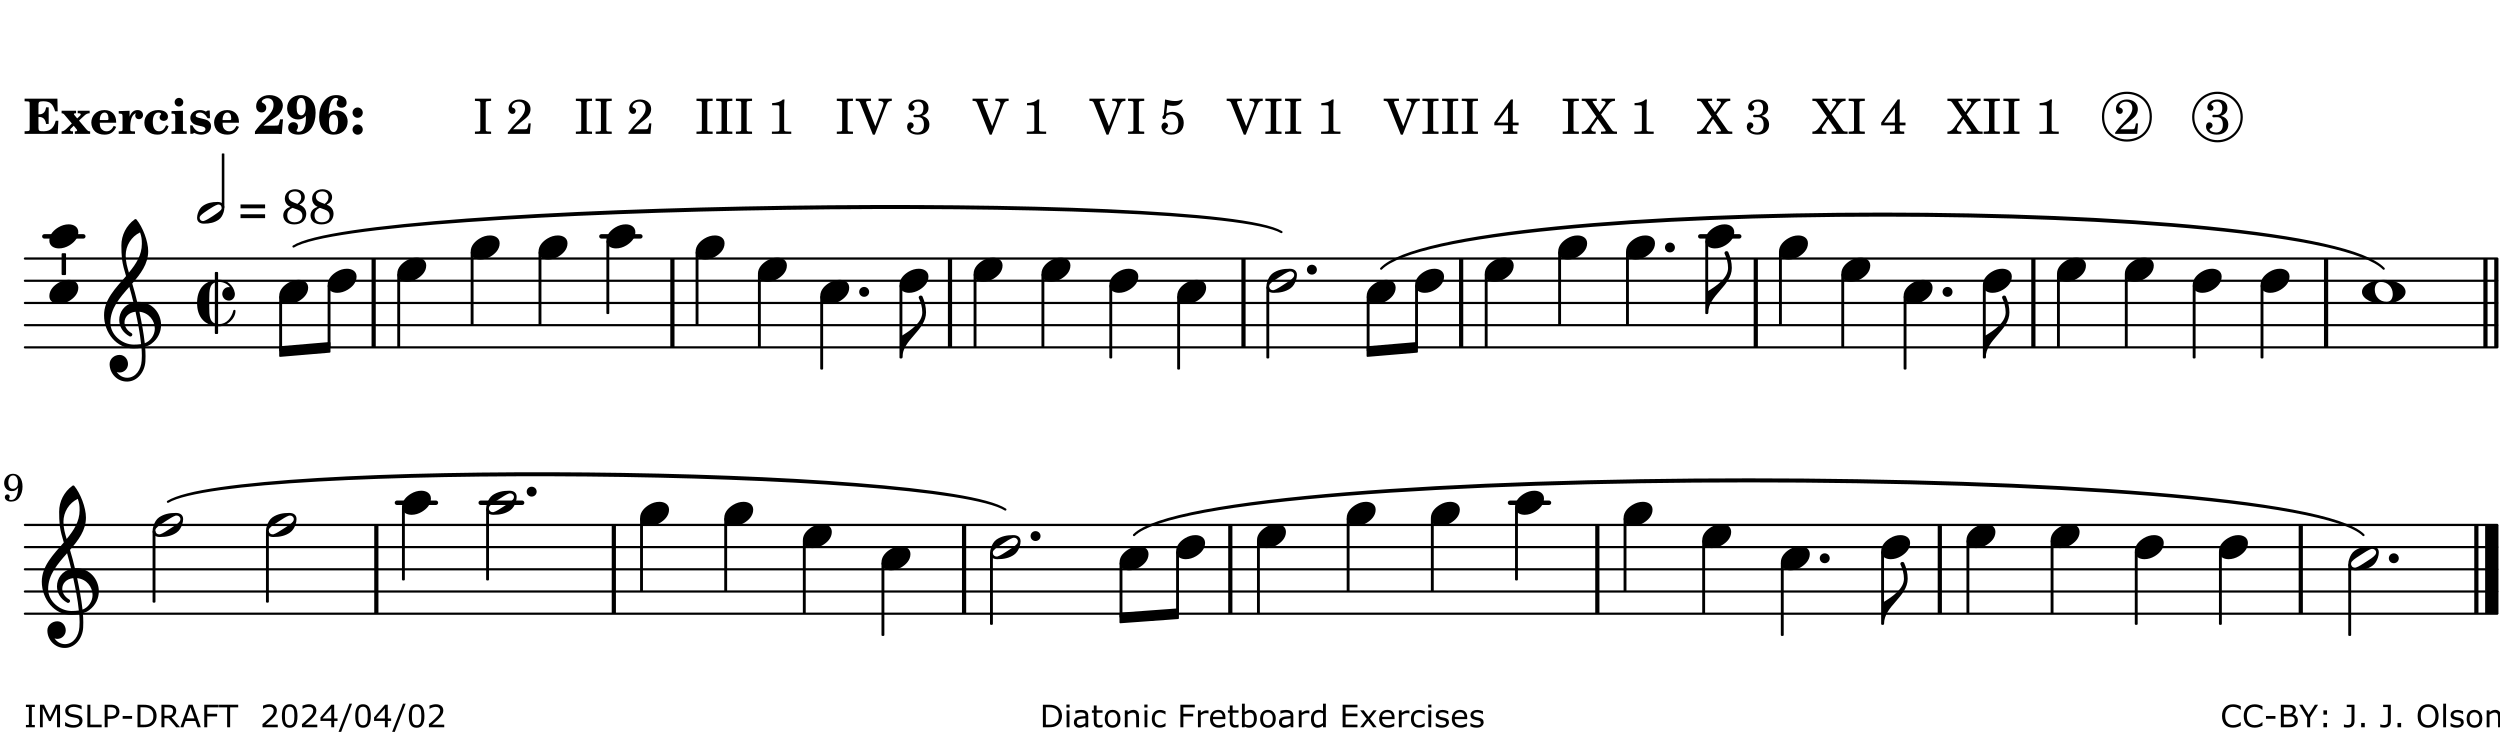 <?xml version="1.0" encoding="UTF-8"?>
<svg xmlns="http://www.w3.org/2000/svg" xmlns:xlink="http://www.w3.org/1999/xlink" width="561pt" height="165pt" viewBox="0 0 561 165" version="1.1">
<defs>
<g>
<symbol overflow="visible" id="glyph0-0">
<path style="stroke:none;" d=""/>
</symbol>
<symbol overflow="visible" id="glyph0-1">
<path style="stroke:none;" d="M 7.531 -7.906 L 0.172 -7.906 L 0.172 -7.312 L 0.344 -7.312 C 0.922 -7.312 1.141 -7.266 1.234 -7.156 C 1.312 -7.047 1.312 -7.016 1.312 -6.328 L 1.312 -1.578 C 1.312 -0.891 1.312 -0.859 1.234 -0.75 C 1.141 -0.641 0.922 -0.594 0.344 -0.594 L 0.172 -0.594 L 0.172 0 L 7.609 0 L 7.75 -2.953 L 7.156 -2.953 C 6.75 -1.359 5.922 -0.609 4.594 -0.594 L 4.266 -0.594 C 3.469 -0.562 3.281 -0.719 3.281 -1.375 L 3.281 -3.797 L 3.469 -3.797 C 4.344 -3.797 4.859 -3.234 4.984 -2.234 L 5.578 -2.234 L 5.578 -5.953 L 4.984 -5.953 C 4.859 -4.938 4.344 -4.391 3.469 -4.391 L 3.281 -4.391 L 3.281 -6.375 C 3.266 -7.141 3.422 -7.312 4.234 -7.312 L 4.531 -7.312 C 5.906 -7.281 6.562 -6.688 7.016 -5.062 L 7.594 -5.062 Z M 7.531 -7.906 "/>
</symbol>
<symbol overflow="visible" id="glyph0-2">
<path style="stroke:none;" d="M 4.047 -2.984 L 5.188 -4.047 C 5.641 -4.469 5.969 -4.625 6.438 -4.625 L 6.438 -5.188 L 3.75 -5.188 L 3.75 -4.625 L 4 -4.625 C 4.266 -4.625 4.438 -4.531 4.438 -4.375 C 4.438 -4.266 4.375 -4.156 4.203 -4 L 3.641 -3.469 L 3.016 -4.219 C 2.938 -4.328 2.906 -4.391 2.906 -4.453 C 2.906 -4.562 3.031 -4.625 3.266 -4.625 L 3.391 -4.625 L 3.391 -5.188 L 0.141 -5.188 L 0.141 -4.625 C 0.469 -4.609 0.594 -4.531 0.875 -4.188 L 2.438 -2.328 L 1.125 -1.047 C 0.719 -0.703 0.484 -0.562 0.141 -0.562 L 0.141 0 L 2.703 0 L 2.703 -0.562 L 2.562 -0.562 C 2.25 -0.562 2.047 -0.672 2.047 -0.859 C 2.047 -0.969 2.109 -1.078 2.203 -1.188 L 2.859 -1.828 L 3.5 -1.047 C 3.594 -0.953 3.625 -0.891 3.625 -0.797 C 3.625 -0.641 3.5 -0.562 3.188 -0.562 L 3.109 -0.562 L 3.109 0 L 6.547 0 L 6.547 -0.562 C 6.141 -0.562 6.031 -0.641 5.562 -1.188 Z M 4.047 -2.984 "/>
</symbol>
<symbol overflow="visible" id="glyph0-3">
<path style="stroke:none;" d="M 5.922 -2.5 L 5.922 -2.672 C 5.922 -4.297 4.906 -5.344 3.297 -5.344 C 2.406 -5.344 1.688 -5.062 1.141 -4.5 C 0.641 -3.984 0.344 -3.266 0.344 -2.547 C 0.344 -1.75 0.688 -0.969 1.234 -0.5 C 1.734 -0.078 2.469 0.172 3.312 0.172 C 4.594 0.172 5.438 -0.406 5.922 -1.578 L 5.375 -1.797 C 4.938 -0.938 4.453 -0.578 3.734 -0.578 C 3.234 -0.578 2.797 -0.828 2.516 -1.234 C 2.328 -1.531 2.25 -1.875 2.25 -2.5 Z M 2.25 -3.094 C 2.25 -4.141 2.672 -4.781 3.328 -4.781 C 3.906 -4.781 4.188 -4.312 4.188 -3.453 C 4.188 -3.188 4.125 -3.094 3.906 -3.094 Z M 2.25 -3.094 "/>
</symbol>
<symbol overflow="visible" id="glyph0-4">
<path style="stroke:none;" d="M 2.641 -5.188 L 0.203 -5.109 L 0.203 -4.547 L 0.359 -4.547 C 1.047 -4.531 1.078 -4.484 1.062 -3.484 L 1.062 -0.984 C 1.047 -0.828 1.047 -0.766 1 -0.703 C 0.922 -0.609 0.719 -0.562 0.234 -0.562 L 0.203 -0.562 L 0.203 0 L 3.859 0 L 3.859 -0.562 L 3.609 -0.562 C 2.875 -0.562 2.797 -0.625 2.797 -1.031 L 2.797 -1.797 C 2.844 -3.422 3.297 -4.422 4.078 -4.625 C 3.938 -4.422 3.906 -4.297 3.906 -4.109 C 3.906 -3.641 4.25 -3.297 4.719 -3.297 C 5.25 -3.297 5.656 -3.703 5.656 -4.234 C 5.656 -4.875 5.156 -5.344 4.453 -5.344 C 3.609 -5.344 3.016 -4.859 2.641 -3.859 Z M 2.641 -5.188 "/>
</symbol>
<symbol overflow="visible" id="glyph0-5">
<path style="stroke:none;" d="M 5.203 -1.938 C 5.047 -1.531 4.953 -1.359 4.781 -1.141 C 4.531 -0.781 4.094 -0.578 3.641 -0.578 C 2.734 -0.578 2.234 -1.344 2.234 -2.703 C 2.234 -4.016 2.719 -4.781 3.531 -4.781 C 3.859 -4.781 4.109 -4.641 4.109 -4.469 C 4.109 -4.422 4.109 -4.422 3.984 -4.266 C 3.797 -4.016 3.766 -3.938 3.766 -3.719 C 3.766 -3.25 4.141 -2.922 4.672 -2.922 C 5.25 -2.922 5.641 -3.281 5.641 -3.859 C 5.641 -4.766 4.781 -5.344 3.469 -5.344 C 1.641 -5.344 0.344 -4.156 0.344 -2.516 C 0.344 -0.906 1.516 0.172 3.281 0.172 C 4.094 0.172 4.641 -0.062 5.109 -0.578 C 5.438 -0.906 5.609 -1.234 5.766 -1.75 Z M 5.203 -1.938 "/>
</symbol>
<symbol overflow="visible" id="glyph0-6">
<path style="stroke:none;" d="M 2.875 -5.188 L 0.312 -5.109 L 0.312 -4.547 L 0.453 -4.547 C 1.125 -4.531 1.156 -4.484 1.156 -3.516 L 1.156 -0.984 C 1.156 -0.828 1.141 -0.766 1.094 -0.703 C 1.031 -0.609 0.812 -0.562 0.344 -0.562 L 0.312 -0.562 L 0.312 0 L 3.734 0 L 3.734 -0.562 L 3.672 -0.562 C 2.984 -0.562 2.875 -0.641 2.875 -1.031 Z M 2 -8.078 C 1.453 -8.078 1.016 -7.641 1.016 -7.109 C 1.016 -6.578 1.453 -6.141 1.969 -6.141 C 2.531 -6.141 2.953 -6.562 2.953 -7.109 C 2.953 -7.641 2.516 -8.078 2 -8.078 Z M 2 -8.078 "/>
</symbol>
<symbol overflow="visible" id="glyph0-7">
<path style="stroke:none;" d="M 4.812 -5.234 L 4.344 -5.234 L 3.938 -5 C 3.516 -5.234 3.109 -5.344 2.578 -5.344 C 1.344 -5.344 0.453 -4.609 0.453 -3.578 C 0.453 -3.156 0.609 -2.766 0.922 -2.484 C 1.25 -2.172 1.562 -2.016 2.281 -1.859 L 3.078 -1.688 C 3.625 -1.562 3.844 -1.375 3.844 -1.047 C 3.844 -0.656 3.484 -0.406 2.906 -0.406 C 2.062 -0.406 1.438 -0.875 0.906 -1.922 L 0.422 -1.922 L 0.469 -0.016 L 0.938 -0.016 L 1.359 -0.219 C 1.781 0.016 2.328 0.172 2.906 0.172 C 4.188 0.172 5.109 -0.609 5.109 -1.703 C 5.109 -2.156 4.938 -2.547 4.641 -2.812 C 4.344 -3.062 4.125 -3.172 3.328 -3.359 L 2.344 -3.609 C 1.812 -3.75 1.672 -3.859 1.672 -4.141 C 1.672 -4.516 2.031 -4.781 2.578 -4.781 C 3.281 -4.781 3.797 -4.406 4.344 -3.5 L 4.859 -3.5 Z M 4.812 -5.234 "/>
</symbol>
<symbol overflow="visible" id="glyph1-0">
<path style="stroke:none;" d=""/>
</symbol>
<symbol overflow="visible" id="glyph1-1">
<path style="stroke:none;" d="M 5.859 -3.266 L 5.734 -2.656 C 5.625 -2.172 5.547 -2 5.453 -1.938 C 5.328 -1.859 5.297 -1.859 4.531 -1.844 L 2.156 -1.844 C 2.578 -2.219 2.906 -2.453 3.375 -2.766 C 5.109 -3.891 5.469 -4.156 5.828 -4.609 C 6.25 -5.172 6.5 -5.812 6.5 -6.391 C 6.5 -7.703 5.203 -8.703 3.469 -8.703 C 1.797 -8.703 0.5 -7.625 0.5 -6.219 C 0.5 -5.359 0.984 -4.812 1.719 -4.812 C 2.359 -4.812 2.766 -5.219 2.766 -5.859 C 2.766 -6.375 2.531 -6.688 1.969 -6.953 C 1.828 -7.016 1.766 -7.094 1.766 -7.188 C 1.766 -7.594 2.438 -8 3.047 -8 C 3.906 -8 4.406 -7.469 4.406 -6.562 C 4.406 -5.547 4.016 -4.828 2.703 -3.438 C 1.328 -1.969 0.844 -1.422 0.234 -0.531 L 0.234 0.047 C 0.547 0.016 0.688 0 0.875 0 L 5.5 0 C 5.734 0 5.875 0.016 6.25 0.047 L 6.531 -3.266 Z M 5.859 -3.266 "/>
</symbol>
<symbol overflow="visible" id="glyph1-2">
<path style="stroke:none;" d="M 4.531 -4.047 C 4.531 -2.969 4.469 -2.344 4.297 -1.766 C 4 -0.875 3.547 -0.469 2.844 -0.469 C 2.578 -0.469 2.438 -0.547 2.438 -0.719 C 2.438 -0.781 2.453 -0.859 2.516 -0.938 C 2.734 -1.297 2.75 -1.359 2.75 -1.641 C 2.75 -2.219 2.344 -2.625 1.719 -2.625 C 1.047 -2.625 0.547 -2.109 0.547 -1.406 C 0.547 -0.438 1.453 0.172 2.844 0.172 C 4.109 0.172 5.125 -0.344 5.781 -1.312 C 6.375 -2.219 6.703 -3.391 6.703 -4.75 C 6.703 -5.875 6.453 -6.719 5.938 -7.422 C 5.312 -8.25 4.422 -8.703 3.375 -8.703 C 1.594 -8.703 0.312 -7.469 0.312 -5.75 C 0.312 -4.297 1.344 -3.234 2.75 -3.234 C 3.5 -3.234 4.016 -3.469 4.531 -4.047 Z M 3.484 -8.062 C 3.797 -8.062 4.062 -7.875 4.219 -7.516 C 4.375 -7.156 4.484 -6.5 4.484 -5.922 C 4.484 -4.844 4.094 -4.156 3.469 -4.156 C 3.125 -4.156 2.797 -4.359 2.641 -4.688 C 2.5 -5 2.438 -5.422 2.438 -6.031 C 2.438 -7.375 2.797 -8.062 3.484 -8.062 Z M 3.484 -8.062 "/>
</symbol>
<symbol overflow="visible" id="glyph1-3">
<path style="stroke:none;" d="M 2.484 -4.438 C 2.484 -5.031 2.609 -6.016 2.734 -6.516 C 3.016 -7.531 3.484 -8.062 4.109 -8.062 C 4.422 -8.062 4.641 -7.953 4.641 -7.781 C 4.641 -7.703 4.625 -7.656 4.531 -7.547 C 4.375 -7.344 4.297 -7.078 4.297 -6.828 C 4.297 -6.266 4.734 -5.875 5.375 -5.875 C 6.078 -5.875 6.516 -6.312 6.516 -6.984 C 6.516 -8.047 5.625 -8.703 4.219 -8.703 C 3.031 -8.703 2.125 -8.25 1.422 -7.297 C 0.688 -6.359 0.359 -5.219 0.359 -3.766 C 0.359 -2.531 0.609 -1.656 1.188 -0.953 C 1.797 -0.203 2.625 0.172 3.625 0.172 C 5.438 0.172 6.75 -1.047 6.75 -2.75 C 6.75 -4.219 5.75 -5.25 4.281 -5.25 C 3.484 -5.25 3 -5.031 2.484 -4.438 Z M 3.641 -4.328 C 4.281 -4.297 4.609 -3.719 4.609 -2.609 C 4.609 -1.188 4.25 -0.406 3.609 -0.406 C 2.938 -0.406 2.562 -1.125 2.562 -2.391 C 2.562 -2.828 2.594 -3.203 2.656 -3.5 C 2.797 -4.016 3.172 -4.359 3.641 -4.328 Z M 3.641 -4.328 "/>
</symbol>
<symbol overflow="visible" id="glyph1-4">
<path style="stroke:none;" d="M 1.844 -2.109 C 1.219 -2.109 0.703 -1.594 0.703 -0.969 C 0.703 -0.344 1.219 0.188 1.828 0.188 C 2.484 0.188 3 -0.312 3 -0.969 C 3 -1.594 2.484 -2.109 1.844 -2.109 Z M 1.844 -5.922 C 1.219 -5.922 0.703 -5.391 0.703 -4.766 C 0.703 -4.141 1.219 -3.609 1.828 -3.609 C 2.484 -3.609 3 -4.125 3 -4.766 C 3 -5.391 2.484 -5.922 1.844 -5.922 Z M 1.844 -5.922 "/>
</symbol>
<symbol overflow="visible" id="glyph2-0">
<path style="stroke:none;" d=""/>
</symbol>
<symbol overflow="visible" id="glyph2-1">
<path style="stroke:none;" d=""/>
</symbol>
<symbol overflow="visible" id="glyph2-2">
<path style="stroke:none;" d="M 0.422 -7.391 L 0.641 -7.391 C 1.266 -7.375 1.469 -7.344 1.562 -7.234 C 1.625 -7.141 1.625 -7.109 1.625 -6.562 L 1.625 -1.344 C 1.625 -0.797 1.625 -0.766 1.562 -0.672 C 1.469 -0.562 1.266 -0.516 0.641 -0.516 L 0.422 -0.516 L 0.422 0 L 4.047 0 L 4.047 -0.516 L 3.828 -0.516 C 3.203 -0.516 3 -0.547 2.906 -0.672 C 2.844 -0.766 2.844 -0.781 2.844 -1.344 L 2.844 -6.562 C 2.844 -7.125 2.844 -7.141 2.906 -7.234 C 3 -7.344 3.203 -7.375 3.828 -7.391 L 4.047 -7.391 L 4.047 -7.906 L 0.422 -7.906 Z M 0.422 -7.391 "/>
</symbol>
<symbol overflow="visible" id="glyph2-3">
<path style="stroke:none;" d="M 5.531 -2.359 L 5.047 -2.359 L 4.938 -1.812 C 4.797 -1.094 4.703 -1.031 4.031 -1.031 L 1.578 -1.031 C 2.328 -1.812 2.578 -2.047 3.281 -2.594 C 4.281 -3.359 4.703 -3.75 4.969 -4.078 C 5.312 -4.562 5.484 -5.031 5.484 -5.578 C 5.484 -6.828 4.453 -7.719 3.016 -7.719 C 1.625 -7.719 0.562 -6.828 0.562 -5.656 C 0.562 -4.969 0.922 -4.484 1.438 -4.484 C 1.844 -4.484 2.109 -4.766 2.109 -5.156 C 2.109 -5.438 1.953 -5.688 1.734 -5.781 C 1.328 -5.953 1.297 -5.969 1.297 -6.109 C 1.297 -6.281 1.406 -6.531 1.562 -6.719 C 1.844 -7.047 2.297 -7.234 2.797 -7.234 C 3.719 -7.234 4.25 -6.688 4.25 -5.766 C 4.25 -4.953 3.859 -4.219 2.953 -3.25 C 2.141 -2.406 1.641 -1.859 1.453 -1.656 C 1.062 -1.188 0.859 -0.938 0.391 -0.312 L 0.391 0 L 5.328 0 Z M 5.531 -2.359 "/>
</symbol>
<symbol overflow="visible" id="glyph2-4">
<path style="stroke:none;" d="M 3.531 -7.719 C 3.156 -7.266 2.141 -6.922 1.141 -6.906 L 1.141 -6.422 L 2.109 -6.422 C 2.734 -6.422 2.797 -6.359 2.781 -5.734 L 2.781 -1.344 C 2.781 -0.781 2.781 -0.766 2.719 -0.672 C 2.625 -0.562 2.422 -0.516 1.812 -0.516 L 1.094 -0.516 L 1.094 0 L 5.438 0 L 5.438 -0.516 L 4.828 -0.516 C 4.219 -0.516 4.016 -0.562 3.922 -0.672 C 3.844 -0.766 3.844 -0.781 3.844 -1.344 L 3.844 -5.875 C 3.844 -6.484 3.859 -7 3.922 -7.719 Z M 3.531 -7.719 "/>
</symbol>
<symbol overflow="visible" id="glyph2-5">
<path style="stroke:none;" d="M 4.297 -1.703 L 2.297 -6.781 C 2.25 -6.922 2.219 -7.062 2.219 -7.125 C 2.219 -7.312 2.406 -7.391 2.891 -7.391 L 3.328 -7.391 L 3.328 -7.906 L -0.094 -7.906 L -0.094 -7.391 L 0.125 -7.391 C 0.641 -7.375 0.797 -7.266 0.969 -6.781 L 3.75 0.172 L 4.188 0.172 L 6.703 -6.312 C 7.031 -7.172 7.266 -7.375 7.891 -7.391 L 8 -7.391 L 8 -7.906 L 5.031 -7.906 L 5.031 -7.391 L 5.25 -7.391 C 5.812 -7.391 6.141 -7.172 6.141 -6.828 C 6.141 -6.672 6.078 -6.422 6 -6.203 Z M 4.297 -1.703 "/>
</symbol>
<symbol overflow="visible" id="glyph2-6">
<path style="stroke:none;" d="M 3.797 -4.031 C 4.781 -4.391 5.25 -4.953 5.25 -5.828 C 5.25 -6.984 4.375 -7.719 3.016 -7.719 C 1.734 -7.719 0.75 -6.953 0.75 -5.953 C 0.75 -5.516 1.047 -5.188 1.484 -5.188 C 1.859 -5.188 2.125 -5.453 2.125 -5.844 C 2.125 -6.094 2.031 -6.234 1.781 -6.406 C 1.672 -6.484 1.641 -6.531 1.641 -6.609 C 1.641 -6.906 2.281 -7.234 2.906 -7.234 C 3.688 -7.234 4.109 -6.75 4.109 -5.812 C 4.109 -4.797 3.688 -4.266 2.906 -4.266 C 2.812 -4.266 2.625 -4.266 2.469 -4.281 C 2.375 -4.297 2.297 -4.297 2.219 -4.297 C 2 -4.297 1.875 -4.188 1.875 -4 C 1.875 -3.812 1.984 -3.719 2.219 -3.719 C 2.297 -3.719 2.375 -3.719 2.469 -3.734 C 2.688 -3.75 2.875 -3.75 2.984 -3.75 C 3.797 -3.75 4.234 -3.172 4.234 -2.078 C 4.234 -0.938 3.688 -0.312 2.703 -0.312 C 2.016 -0.312 1.266 -0.672 1.266 -1.016 C 1.266 -1.125 1.297 -1.141 1.5 -1.266 C 1.812 -1.453 1.922 -1.625 1.922 -1.906 C 1.922 -2.297 1.625 -2.594 1.234 -2.594 C 0.766 -2.594 0.453 -2.219 0.453 -1.625 C 0.453 -0.562 1.438 0.172 2.844 0.172 C 4.422 0.172 5.453 -0.719 5.453 -2.062 C 5.453 -3.094 4.922 -3.719 3.797 -4.031 Z M 3.797 -4.031 "/>
</symbol>
<symbol overflow="visible" id="glyph2-7">
<path style="stroke:none;" d="M 1.797 -6.469 C 2.391 -6.328 2.688 -6.281 3.125 -6.281 C 4.047 -6.281 4.734 -6.609 5.094 -7.219 C 5.219 -7.422 5.25 -7.531 5.25 -7.609 C 5.25 -7.672 5.234 -7.719 5.172 -7.719 C 5.141 -7.719 5.094 -7.703 5.031 -7.672 C 4.484 -7.438 4.203 -7.375 3.578 -7.375 C 2.875 -7.375 2.438 -7.453 1.312 -7.719 C 1.266 -6.797 1.172 -5.625 1.016 -4.266 C 0.781 -4.016 0.719 -3.875 0.719 -3.703 C 0.719 -3.469 0.859 -3.328 1.062 -3.328 C 1.344 -3.328 1.516 -3.562 1.562 -4 C 1.938 -4.266 2.297 -4.391 2.734 -4.391 C 3.719 -4.391 4.297 -3.641 4.297 -2.391 C 4.297 -1.656 4.125 -1.031 3.797 -0.688 C 3.578 -0.453 3.125 -0.312 2.672 -0.312 C 2.016 -0.312 1.344 -0.641 1.344 -0.984 C 1.344 -1.062 1.406 -1.156 1.531 -1.234 C 1.875 -1.438 1.969 -1.578 1.969 -1.875 C 1.969 -2.25 1.672 -2.547 1.281 -2.547 C 0.844 -2.547 0.5 -2.141 0.5 -1.625 C 0.5 -1.078 0.812 -0.531 1.297 -0.203 C 1.672 0.047 2.109 0.172 2.688 0.172 C 4.422 0.172 5.5 -0.844 5.5 -2.453 C 5.5 -3.938 4.516 -4.938 3.016 -4.938 C 2.547 -4.938 2.219 -4.859 1.609 -4.609 Z M 1.797 -6.469 "/>
</symbol>
<symbol overflow="visible" id="glyph2-8">
<path style="stroke:none;" d="M 4.031 -7.719 L 0.312 -2.531 L 0.312 -1.922 L 3.391 -1.922 L 3.391 -1.344 C 3.391 -0.781 3.391 -0.766 3.312 -0.672 C 3.234 -0.547 3.016 -0.516 2.406 -0.516 L 2.281 -0.516 L 2.281 0 L 5.484 0 L 5.484 -0.516 L 5.438 -0.516 C 4.812 -0.516 4.594 -0.547 4.516 -0.672 C 4.453 -0.766 4.453 -0.781 4.453 -1.344 L 4.453 -1.922 L 5.766 -1.922 L 5.766 -2.531 L 4.453 -2.531 L 4.453 -5.516 C 4.453 -6.891 4.453 -6.922 4.5 -7.719 Z M 3.391 -2.531 L 0.969 -2.531 L 3.391 -5.844 Z M 3.391 -2.531 "/>
</symbol>
<symbol overflow="visible" id="glyph2-9">
<path style="stroke:none;" d="M 4.266 -4.375 L 5.719 -6.359 C 6.281 -7.156 6.609 -7.375 7.219 -7.391 L 7.391 -7.391 L 7.391 -7.906 L 4.375 -7.906 L 4.375 -7.391 L 4.531 -7.391 C 5.062 -7.391 5.297 -7.266 5.297 -6.969 C 5.297 -6.844 5.25 -6.766 5.141 -6.594 L 3.953 -4.875 L 2.5 -6.984 C 2.422 -7.094 2.375 -7.203 2.375 -7.25 C 2.375 -7.359 2.469 -7.391 2.906 -7.391 L 3.312 -7.391 L 3.312 -7.906 L -0.062 -7.906 L -0.062 -7.391 L 0.125 -7.391 C 0.719 -7.375 0.797 -7.344 1.047 -6.984 L 3.203 -3.859 L 1.422 -1.391 C 0.938 -0.75 0.562 -0.531 -0.016 -0.516 L -0.062 -0.516 L -0.062 0 L 3.062 0 L 3.062 -0.516 L 2.781 -0.516 C 2.344 -0.516 2.062 -0.719 2.062 -1.047 C 2.062 -1.188 2.141 -1.359 2.25 -1.516 L 3.516 -3.359 L 5.141 -1.047 C 5.25 -0.922 5.297 -0.797 5.297 -0.719 C 5.297 -0.531 5.25 -0.531 4.562 -0.516 L 4.25 -0.516 L 4.25 0 L 7.844 0 L 7.844 -0.516 L 7.719 -0.516 C 6.984 -0.531 6.906 -0.562 6.562 -1.078 Z M 4.266 -4.375 "/>
</symbol>
<symbol overflow="visible" id="glyph2-10">
<path style="stroke:none;" d="M 0.562 -1.234 L 6.078 -1.234 L 6.078 -2.109 L 0.562 -2.109 Z M 0.562 -3.438 L 6.078 -3.438 L 6.078 -4.312 L 0.562 -4.312 Z M 0.562 -3.438 "/>
</symbol>
<symbol overflow="visible" id="glyph2-11">
<path style="stroke:none;" d="M 4.094 -4.266 C 4.906 -4.703 5.297 -5.25 5.297 -5.969 C 5.297 -6.984 4.391 -7.719 3.125 -7.719 C 1.781 -7.719 0.812 -6.828 0.812 -5.625 C 0.812 -5.141 0.984 -4.656 1.297 -4.312 C 1.484 -4.094 1.656 -3.969 2.047 -3.766 C 1.562 -3.578 1.359 -3.469 1.125 -3.281 C 0.688 -2.922 0.453 -2.406 0.453 -1.844 C 0.453 -1.234 0.75 -0.641 1.203 -0.312 C 1.625 0 2.219 0.172 2.922 0.172 C 3.734 0.172 4.422 -0.062 4.875 -0.453 C 5.328 -0.859 5.625 -1.531 5.625 -2.203 C 5.625 -2.828 5.375 -3.391 4.922 -3.781 C 4.703 -3.969 4.516 -4.078 4.094 -4.266 Z M 2.922 -4.703 C 2.031 -5.031 1.656 -5.438 1.656 -6.078 C 1.656 -6.781 2.219 -7.234 3.094 -7.234 C 3.938 -7.234 4.484 -6.703 4.484 -5.906 C 4.484 -5.328 4.266 -4.969 3.641 -4.438 Z M 3.562 -3.188 C 4.391 -2.891 4.75 -2.469 4.75 -1.734 C 4.75 -0.859 4.047 -0.312 2.984 -0.312 C 1.953 -0.312 1.359 -0.859 1.359 -1.844 C 1.359 -2.656 1.703 -3.156 2.547 -3.547 Z M 3.562 -3.188 "/>
</symbol>
<symbol overflow="visible" id="glyph3-0">
<path style="stroke:none;" d="M 1 0 L 8.969 0 L 8.969 -10.625 L 1 -10.625 Z M 1.984 -1 L 1.984 -9.625 L 7.969 -9.625 L 7.969 -1 Z M 1.984 -1 "/>
</symbol>
<symbol overflow="visible" id="glyph3-1">
<path style="stroke:none;" d="M 0 0 L 0 -4.984 L -0.312 -4.984 L -0.312 0 Z M 0 0 C 0 -4.047 5.312 -6.094 5.312 -10.141 C 5.312 -11.375 5.016 -12.594 4.516 -13.703 C 4.422 -13.859 4.266 -13.922 4.125 -13.922 C 3.859 -13.922 3.609 -13.703 3.672 -13.391 C 4.156 -12.375 4.469 -11.281 4.469 -10.141 C 4.469 -7.922 1.938 -6.156 0 -4.984 Z M 0 0 "/>
</symbol>
<symbol overflow="visible" id="glyph3-2">
<path style="stroke:none;" d="M 4.344 -2.703 C 3.531 -2.703 2.734 -2.453 2.031 -2.031 C 1.094 -1.469 0 -0.484 0 0.938 C 0 2.156 1.062 2.703 2.156 2.703 C 2.969 2.703 3.766 2.453 4.469 2.031 C 5.406 1.469 6.5 0.484 6.5 -0.938 C 6.5 -2.156 5.438 -2.703 4.344 -2.703 Z M 4.344 -2.703 "/>
</symbol>
<symbol overflow="visible" id="glyph3-3">
<path style="stroke:none;" d="M 0 0 C 0 0.625 0.5 1.109 1.109 1.109 C 1.734 1.109 2.234 0.625 2.234 0 C 2.234 -0.625 1.734 -1.109 1.109 -1.109 C 0.5 -1.109 0 -0.625 0 0 Z M 0 0 "/>
</symbol>
<symbol overflow="visible" id="glyph3-4">
<path style="stroke:none;" d="M 4.25 -2.234 C 5.781 -2.234 6.906 -1.062 6.906 0.484 C 6.906 1.375 6.531 2.234 5.531 2.234 C 4 2.234 2.875 1.062 2.875 -0.484 C 2.875 -1.375 3.25 -2.234 4.25 -2.234 Z M 9.781 0 C 9.781 -0.859 9.109 -1.5 8.344 -1.906 C 7.297 -2.484 6.078 -2.703 4.875 -2.703 C 3.688 -2.703 2.484 -2.484 1.438 -1.906 C 0.672 -1.5 0 -0.859 0 0 C 0 0.859 0.672 1.5 1.438 1.906 C 2.484 2.484 3.688 2.703 4.875 2.703 C 6.078 2.703 7.297 2.484 8.344 1.906 C 9.109 1.5 9.781 0.859 9.781 0 Z M 9.781 0 "/>
</symbol>
<symbol overflow="visible" id="glyph3-5">
<path style="stroke:none;" d="M 7.156 -0.531 C 7.891 -0.531 8.484 -1.172 8.484 -1.969 C 8.484 -2.047 8.484 -2.125 8.469 -2.234 C 8.172 -3.938 6.719 -5.219 4.984 -5.219 L 4.719 -5.219 L 4.719 -6.766 C 4.719 -6.891 4.641 -6.969 4.516 -6.969 L 4.188 -6.969 C 4.062 -6.969 3.984 -6.891 3.984 -6.766 L 3.984 -5.156 C 2.969 -5 2.016 -4.578 1.312 -3.844 C 0.344 -2.828 0 -1.422 0 0 C 0 1.422 0.344 2.828 1.312 3.844 C 2.016 4.578 2.969 5 3.984 5.156 L 3.984 6.766 C 3.984 6.891 4.062 6.969 4.188 6.969 L 4.516 6.969 C 4.641 6.969 4.719 6.891 4.719 6.766 L 4.719 5.219 C 4.797 5.219 4.906 5.234 4.984 5.234 C 6.531 5.234 8.625 3.641 8.625 1.766 C 8.625 1.609 8.484 1.531 8.359 1.531 C 8.266 1.531 8.172 1.594 8.125 1.734 C 7.75 3.344 6.578 4.734 4.984 4.734 C 4.906 4.734 4.797 4.719 4.719 4.719 L 4.719 -4.719 L 4.984 -4.719 C 5.938 -4.719 6.812 -4.281 7.375 -3.547 C 7.266 -3.562 7.172 -3.562 7.094 -3.562 C 6.203 -3.562 5.656 -2.781 5.656 -2.031 C 5.656 -1.375 6.172 -0.531 7.156 -0.531 Z M 3.984 4.578 C 2.828 4.141 2.734 2.844 2.734 1.016 L 2.734 -1.016 C 2.734 -2.844 2.828 -4.141 3.984 -4.578 Z M 3.984 4.578 "/>
</symbol>
<symbol overflow="visible" id="glyph3-6">
<path style="stroke:none;" d="M 5.297 12.656 L 5.312 11.797 L 5.234 11.797 C 4.266 11.797 3.422 11.281 2.906 10.5 C 3.109 10.578 3.312 10.625 3.531 10.625 C 4.562 10.625 5.422 9.766 5.422 8.719 C 5.422 7.609 4.609 6.672 3.531 6.672 C 2.344 6.672 1.297 7.562 1.297 8.719 C 1.297 10.891 3.031 12.656 5.172 12.656 Z M 9.188 4.047 C 8.906 1.594 8.469 -0.703 7.984 -3.016 C 10.125 -2.781 11.438 -1.016 11.438 0.781 C 11.438 2.156 10.531 3.562 9.188 4.047 Z M 1.469 -0.562 C 1.469 -3.75 3.578 -6.172 5.719 -8.594 C 6.062 -7.438 6.359 -6.25 6.641 -5.094 C 4.609 -4.641 3.453 -2.922 3.453 -1.172 C 3.453 0.219 4.188 1.656 5.781 2.516 C 5.844 2.531 5.891 2.547 5.953 2.547 C 6.203 2.547 6.391 2.328 6.391 2.109 C 6.391 2.016 6.359 1.906 6.25 1.812 C 5.141 1.172 4.641 0.234 4.641 -0.641 C 4.641 -1.797 5.531 -2.844 7.109 -3.016 C 7.625 -0.641 8.094 1.719 8.359 4.25 C 7.828 4.328 7.297 4.359 6.734 4.359 C 4.047 4.359 1.469 2.125 1.469 -0.562 Z M 6.672 5.219 C 7.297 5.219 7.875 5.156 8.453 5.062 C 8.5 5.672 8.531 6.281 8.531 6.891 C 8.531 7.25 8.5 7.625 8.484 7.984 C 8.359 9.953 7.172 11.75 5.312 11.797 L 5.297 12.656 C 7.562 12.594 9.188 10.484 9.328 8.109 C 9.344 7.734 9.359 7.328 9.359 6.953 C 9.359 6.25 9.328 5.562 9.266 4.859 C 9.781 4.703 10.281 4.484 10.719 4.141 C 12.188 3.031 12.844 1.469 12.844 -0.047 C 12.844 -2.688 10.844 -5.234 7.75 -5.234 C 7.672 -5.234 7.562 -5.219 7.484 -5.219 C 7.156 -6.594 6.797 -7.984 6.375 -9.344 C 8.25 -11.516 9.953 -13.75 9.953 -16.594 C 9.953 -18.844 8.719 -22.047 7.312 -23.734 C 7.188 -23.828 7.031 -23.828 6.906 -23.734 C 5.047 -22.375 3.938 -20.203 3.938 -17.906 C 3.938 -16.875 3.969 -15.844 4.078 -14.797 C 4.25 -13.5 4.609 -12.25 4.984 -11.016 C 2.656 -8.328 0.047 -5.75 0.047 -2.234 C 0.047 1.797 2.922 5.219 6.672 5.219 Z M 8.531 -18.25 C 8.531 -15.734 7.219 -13.719 5.625 -11.797 C 5.266 -13.016 4.906 -14.188 4.906 -15.656 C 4.906 -17.844 6.156 -19.859 8.125 -20.812 C 8.453 -19.828 8.531 -19.344 8.531 -18.25 Z M 8.531 -18.25 "/>
</symbol>
<symbol overflow="visible" id="glyph3-7">
<path style="stroke:none;" d="M 6.25 -1.297 C 6.25 -1.094 6.172 -0.891 6.031 -0.734 C 5.641 -0.234 4.703 0.344 3.969 0.812 C 3.234 1.297 2.312 1.906 1.688 2.094 C 1.609 2.109 1.531 2.109 1.453 2.109 C 1.031 2.109 0.625 1.766 0.625 1.297 C 0.625 1.094 0.672 0.891 0.812 0.734 C 1.219 0.234 2.156 -0.344 2.891 -0.812 C 3.625 -1.297 4.562 -1.906 5.172 -2.094 C 5.266 -2.109 5.344 -2.109 5.422 -2.109 C 5.844 -2.109 6.25 -1.766 6.25 -1.297 Z M 5.219 -2.703 C 3.75 -2.703 2.531 -2.438 1.469 -1.719 C 0.844 -1.281 0.453 -0.578 0.219 0.156 C 0.094 0.516 0 0.922 0 1.297 C 0 2.297 0.734 2.703 1.656 2.703 C 3.125 2.703 4.328 2.438 5.375 1.719 C 6.016 1.281 6.422 0.578 6.656 -0.156 C 6.766 -0.516 6.859 -0.922 6.859 -1.297 C 6.859 -2.297 6.141 -2.703 5.219 -2.703 Z M 5.219 -2.703 "/>
</symbol>
<symbol overflow="visible" id="glyph4-0">
<path style="stroke:none;" d="M 0.891 0 L 7.984 0 L 7.984 -9.453 L 0.891 -9.453 Z M 1.781 -0.891 L 1.781 -8.578 L 7.094 -8.578 L 7.094 -0.891 Z M 1.781 -0.891 "/>
</symbol>
<symbol overflow="visible" id="glyph4-1">
<path style="stroke:none;" d="M 5.531 -1.141 C 5.531 -0.953 5.484 -0.797 5.359 -0.656 C 5 -0.234 4.172 0.297 3.531 0.734 C 2.891 1.156 2.062 1.672 1.531 1.828 C 1.453 1.844 1.391 1.859 1.312 1.859 C 0.938 1.859 0.578 1.562 0.578 1.141 C 0.578 0.953 0.641 0.797 0.766 0.656 C 1.125 0.234 1.953 -0.297 2.594 -0.734 C 3.234 -1.156 4.062 -1.672 4.594 -1.828 C 4.672 -1.844 4.734 -1.859 4.812 -1.859 C 5.188 -1.859 5.531 -1.562 5.531 -1.141 Z M 4.594 -2.438 C 3.297 -2.438 2.25 -2.203 1.312 -1.562 C 0.734 -1.172 0.391 -0.547 0.172 0.125 C 0.078 0.438 0 0.797 0 1.125 C 0 2.047 0.672 2.438 1.531 2.438 C 2.828 2.438 3.891 2.203 4.828 1.562 C 5.406 1.172 5.734 0.547 5.953 -0.125 C 6.047 -0.438 6.125 -0.797 6.125 -1.125 C 6.125 -2.047 5.453 -2.438 4.594 -2.438 Z M 4.594 -2.438 "/>
</symbol>
<symbol overflow="visible" id="glyph5-0">
<path style="stroke:none;" d=""/>
</symbol>
<symbol overflow="visible" id="glyph5-1">
<path style="stroke:none;" d="M 3.516 -3.016 C 3.406 -2 3.359 -1.703 3.203 -1.266 C 2.969 -0.625 2.5 -0.25 1.922 -0.25 C 1.625 -0.25 1.438 -0.328 1.438 -0.469 C 1.438 -0.5 1.453 -0.547 1.484 -0.609 C 1.578 -0.812 1.594 -0.875 1.594 -0.984 C 1.594 -1.281 1.391 -1.5 1.094 -1.5 C 0.75 -1.5 0.5 -1.234 0.5 -0.875 C 0.5 -0.297 1.109 0.125 1.906 0.125 C 2.703 0.125 3.375 -0.219 3.797 -0.875 C 4.234 -1.516 4.469 -2.344 4.469 -3.25 C 4.469 -5 3.641 -6.125 2.328 -6.125 C 1.203 -6.125 0.344 -5.203 0.344 -4.031 C 0.344 -2.984 1.062 -2.234 2.062 -2.234 C 2.688 -2.234 3.047 -2.422 3.516 -3.016 Z M 2.375 -5.75 C 3.016 -5.75 3.438 -5.125 3.438 -4.141 C 3.438 -3.781 3.375 -3.453 3.234 -3.25 C 3.031 -2.938 2.703 -2.75 2.328 -2.75 C 1.656 -2.75 1.281 -3.266 1.281 -4.188 C 1.281 -4.609 1.391 -5.016 1.547 -5.281 C 1.75 -5.609 1.984 -5.75 2.375 -5.75 Z M 2.375 -5.75 "/>
</symbol>
<symbol overflow="visible" id="glyph6-0">
<path style="stroke:none;" d="M 0.875 0 L 0.875 -5.234 L 6.094 -5.234 L 6.094 0 Z M 1.312 -0.438 L 5.656 -0.438 L 5.656 -4.797 L 1.312 -4.797 Z M 1.312 -0.438 "/>
</symbol>
<symbol overflow="visible" id="glyph6-1">
<path style="stroke:none;" d="M 2.469 0 L 0.469 0 L 0.469 -0.516 L 1.125 -0.516 L 1.125 -4.547 L 0.469 -4.547 L 0.469 -5.062 L 2.469 -5.062 L 2.469 -4.547 L 1.797 -4.547 L 1.797 -0.516 L 2.469 -0.516 Z M 2.469 0 "/>
</symbol>
<symbol overflow="visible" id="glyph6-2">
<path style="stroke:none;" d="M 5.188 0 L 4.516 0 L 4.516 -4.359 L 3.109 -1.391 L 2.703 -1.391 L 1.312 -4.359 L 1.312 0 L 0.688 0 L 0.688 -5.062 L 1.594 -5.062 L 2.953 -2.25 L 4.25 -5.062 L 5.188 -5.062 Z M 5.188 0 "/>
</symbol>
<symbol overflow="visible" id="glyph6-3">
<path style="stroke:none;" d="M 4.359 -1.453 C 4.359 -1.254 4.312 -1.055 4.219 -0.859 C 4.133 -0.672 4.008 -0.508 3.844 -0.375 C 3.656 -0.227 3.441 -0.113 3.203 -0.031 C 2.961 0.051 2.672 0.094 2.328 0.094 C 1.961 0.094 1.633 0.062 1.344 0 C 1.051 -0.07 0.754 -0.176 0.453 -0.312 L 0.453 -1.156 L 0.5 -1.156 C 0.758 -0.945 1.055 -0.781 1.391 -0.656 C 1.723 -0.539 2.039 -0.484 2.344 -0.484 C 2.758 -0.484 3.082 -0.562 3.312 -0.719 C 3.539 -0.875 3.656 -1.082 3.656 -1.344 C 3.656 -1.57 3.598 -1.738 3.484 -1.844 C 3.379 -1.945 3.219 -2.031 3 -2.094 C 2.82 -2.145 2.633 -2.18 2.438 -2.203 C 2.238 -2.234 2.031 -2.273 1.812 -2.328 C 1.363 -2.422 1.031 -2.582 0.812 -2.812 C 0.594 -3.039 0.484 -3.336 0.484 -3.703 C 0.484 -4.129 0.66 -4.477 1.016 -4.75 C 1.379 -5.02 1.836 -5.156 2.391 -5.156 C 2.742 -5.156 3.066 -5.117 3.359 -5.047 C 3.66 -4.984 3.926 -4.898 4.156 -4.797 L 4.156 -4.016 L 4.109 -4.016 C 3.922 -4.172 3.664 -4.301 3.344 -4.406 C 3.031 -4.52 2.711 -4.578 2.391 -4.578 C 2.023 -4.578 1.734 -4.5 1.516 -4.344 C 1.297 -4.195 1.188 -4.008 1.188 -3.781 C 1.188 -3.562 1.238 -3.391 1.344 -3.266 C 1.457 -3.148 1.648 -3.062 1.922 -3 C 2.066 -2.969 2.273 -2.926 2.547 -2.875 C 2.816 -2.832 3.039 -2.789 3.219 -2.75 C 3.602 -2.645 3.891 -2.488 4.078 -2.281 C 4.266 -2.082 4.359 -1.805 4.359 -1.453 Z M 4.359 -1.453 "/>
</symbol>
<symbol overflow="visible" id="glyph6-4">
<path style="stroke:none;" d="M 3.891 0 L 0.688 0 L 0.688 -5.062 L 1.359 -5.062 L 1.359 -0.594 L 3.891 -0.594 Z M 3.891 0 "/>
</symbol>
<symbol overflow="visible" id="glyph6-5">
<path style="stroke:none;" d="M 4 -3.531 C 4 -3.312 3.957 -3.102 3.875 -2.906 C 3.801 -2.719 3.691 -2.551 3.547 -2.406 C 3.367 -2.238 3.16 -2.109 2.922 -2.016 C 2.691 -1.93 2.395 -1.891 2.031 -1.891 L 1.359 -1.891 L 1.359 0 L 0.688 0 L 0.688 -5.062 L 2.062 -5.062 C 2.363 -5.062 2.617 -5.035 2.828 -4.984 C 3.035 -4.93 3.223 -4.852 3.391 -4.75 C 3.578 -4.625 3.723 -4.461 3.828 -4.266 C 3.941 -4.078 4 -3.832 4 -3.531 Z M 3.297 -3.516 C 3.297 -3.691 3.266 -3.844 3.203 -3.969 C 3.141 -4.102 3.047 -4.211 2.922 -4.297 C 2.816 -4.359 2.691 -4.406 2.547 -4.438 C 2.41 -4.469 2.234 -4.484 2.016 -4.484 L 1.359 -4.484 L 1.359 -2.469 L 1.922 -2.469 C 2.191 -2.469 2.41 -2.488 2.578 -2.531 C 2.754 -2.582 2.895 -2.66 3 -2.766 C 3.102 -2.879 3.176 -2.992 3.219 -3.109 C 3.27 -3.234 3.297 -3.367 3.297 -3.516 Z M 3.297 -3.516 "/>
</symbol>
<symbol overflow="visible" id="glyph6-6">
<path style="stroke:none;" d="M 2.641 -1.906 L 0.516 -1.906 L 0.516 -2.531 L 2.641 -2.531 Z M 2.641 -1.906 "/>
</symbol>
<symbol overflow="visible" id="glyph6-7">
<path style="stroke:none;" d="M 4.969 -2.531 C 4.969 -2.07 4.863 -1.656 4.656 -1.281 C 4.457 -0.906 4.191 -0.613 3.859 -0.406 C 3.629 -0.258 3.367 -0.156 3.078 -0.094 C 2.797 -0.031 2.422 0 1.953 0 L 0.688 0 L 0.688 -5.062 L 1.953 -5.062 C 2.441 -5.062 2.832 -5.023 3.125 -4.953 C 3.414 -4.891 3.66 -4.797 3.859 -4.672 C 4.203 -4.453 4.473 -4.16 4.672 -3.797 C 4.867 -3.441 4.969 -3.02 4.969 -2.531 Z M 4.25 -2.531 C 4.25 -2.938 4.18 -3.273 4.047 -3.547 C 3.91 -3.816 3.707 -4.031 3.438 -4.188 C 3.227 -4.301 3.008 -4.379 2.781 -4.422 C 2.562 -4.461 2.297 -4.484 1.984 -4.484 L 1.359 -4.484 L 1.359 -0.578 L 1.984 -0.578 C 2.305 -0.578 2.586 -0.598 2.828 -0.641 C 3.078 -0.691 3.301 -0.785 3.5 -0.922 C 3.75 -1.078 3.938 -1.285 4.062 -1.547 C 4.188 -1.816 4.25 -2.145 4.25 -2.531 Z M 4.25 -2.531 "/>
</symbol>
<symbol overflow="visible" id="glyph6-8">
<path style="stroke:none;" d="M 4.875 0 L 4 0 L 2.297 -2.016 L 1.359 -2.016 L 1.359 0 L 0.688 0 L 0.688 -5.062 L 2.094 -5.062 C 2.406 -5.062 2.66 -5.039 2.859 -5 C 3.066 -4.969 3.254 -4.898 3.422 -4.797 C 3.598 -4.68 3.738 -4.535 3.844 -4.359 C 3.945 -4.18 4 -3.957 4 -3.688 C 4 -3.32 3.906 -3.016 3.719 -2.766 C 3.539 -2.523 3.289 -2.344 2.969 -2.219 Z M 3.297 -3.641 C 3.297 -3.785 3.27 -3.914 3.219 -4.031 C 3.164 -4.145 3.082 -4.238 2.969 -4.312 C 2.875 -4.375 2.758 -4.414 2.625 -4.438 C 2.488 -4.469 2.328 -4.484 2.141 -4.484 L 1.359 -4.484 L 1.359 -2.578 L 2.031 -2.578 C 2.25 -2.578 2.438 -2.594 2.594 -2.625 C 2.75 -2.664 2.883 -2.738 3 -2.844 C 3.102 -2.938 3.176 -3.047 3.219 -3.172 C 3.27 -3.297 3.297 -3.453 3.297 -3.641 Z M 3.297 -3.641 "/>
</symbol>
<symbol overflow="visible" id="glyph6-9">
<path style="stroke:none;" d="M 4.672 0 L 3.953 0 L 3.453 -1.406 L 1.266 -1.406 L 0.766 0 L 0.094 0 L 1.938 -5.062 L 2.828 -5.062 Z M 3.25 -1.984 L 2.359 -4.484 L 1.469 -1.984 Z M 3.25 -1.984 "/>
</symbol>
<symbol overflow="visible" id="glyph6-10">
<path style="stroke:none;" d="M 3.922 -4.469 L 1.359 -4.469 L 1.359 -3.031 L 3.562 -3.031 L 3.562 -2.438 L 1.359 -2.438 L 1.359 0 L 0.688 0 L 0.688 -5.062 L 3.922 -5.062 Z M 3.922 -4.469 "/>
</symbol>
<symbol overflow="visible" id="glyph6-11">
<path style="stroke:none;" d="M 4.297 -4.469 L 2.484 -4.469 L 2.484 0 L 1.812 0 L 1.812 -4.469 L 0 -4.469 L 0 -5.062 L 4.297 -5.062 Z M 4.297 -4.469 "/>
</symbol>
<symbol overflow="visible" id="glyph6-12">
<path style="stroke:none;" d=""/>
</symbol>
<symbol overflow="visible" id="glyph6-13">
<path style="stroke:none;" d="M 3.984 0 L 0.547 0 L 0.547 -0.719 C 0.785 -0.914 1.023 -1.113 1.266 -1.312 C 1.504 -1.52 1.727 -1.727 1.938 -1.938 C 2.375 -2.352 2.672 -2.688 2.828 -2.938 C 2.984 -3.188 3.062 -3.457 3.062 -3.75 C 3.062 -4.008 2.973 -4.211 2.797 -4.359 C 2.629 -4.504 2.391 -4.578 2.078 -4.578 C 1.867 -4.578 1.645 -4.539 1.406 -4.469 C 1.164 -4.395 0.93 -4.285 0.703 -4.141 L 0.672 -4.141 L 0.672 -4.859 C 0.836 -4.93 1.051 -5 1.312 -5.062 C 1.582 -5.133 1.844 -5.172 2.094 -5.172 C 2.613 -5.172 3.02 -5.047 3.312 -4.797 C 3.613 -4.547 3.766 -4.207 3.766 -3.781 C 3.766 -3.582 3.738 -3.398 3.688 -3.234 C 3.633 -3.066 3.562 -2.91 3.469 -2.766 C 3.383 -2.617 3.281 -2.477 3.156 -2.344 C 3.039 -2.207 2.898 -2.055 2.734 -1.891 C 2.484 -1.648 2.227 -1.422 1.969 -1.203 C 1.719 -0.984 1.477 -0.773 1.25 -0.578 L 3.984 -0.578 Z M 3.984 0 "/>
</symbol>
<symbol overflow="visible" id="glyph6-14">
<path style="stroke:none;" d="M 3.969 -2.531 C 3.969 -1.625 3.82 -0.957 3.531 -0.531 C 3.25 -0.102 2.812 0.109 2.219 0.109 C 1.613 0.109 1.172 -0.102 0.891 -0.531 C 0.609 -0.969 0.469 -1.633 0.469 -2.531 C 0.469 -3.426 0.609 -4.086 0.891 -4.516 C 1.172 -4.953 1.613 -5.172 2.219 -5.172 C 2.82 -5.172 3.266 -4.953 3.547 -4.516 C 3.828 -4.078 3.969 -3.414 3.969 -2.531 Z M 3.078 -0.984 C 3.148 -1.172 3.203 -1.391 3.234 -1.641 C 3.266 -1.891 3.281 -2.188 3.281 -2.531 C 3.281 -2.875 3.266 -3.172 3.234 -3.422 C 3.203 -3.68 3.148 -3.898 3.078 -4.078 C 2.992 -4.254 2.883 -4.383 2.75 -4.469 C 2.613 -4.562 2.438 -4.609 2.219 -4.609 C 2.008 -4.609 1.832 -4.562 1.688 -4.469 C 1.551 -4.383 1.441 -4.254 1.359 -4.078 C 1.273 -3.91 1.219 -3.691 1.188 -3.422 C 1.164 -3.148 1.156 -2.852 1.156 -2.531 C 1.156 -2.176 1.164 -1.879 1.188 -1.641 C 1.219 -1.398 1.273 -1.188 1.359 -1 C 1.43 -0.82 1.535 -0.688 1.672 -0.594 C 1.805 -0.5 1.988 -0.453 2.219 -0.453 C 2.426 -0.453 2.598 -0.492 2.734 -0.578 C 2.879 -0.672 2.992 -0.805 3.078 -0.984 Z M 3.078 -0.984 "/>
</symbol>
<symbol overflow="visible" id="glyph6-15">
<path style="stroke:none;" d="M 4.094 -1.422 L 3.344 -1.422 L 3.344 0 L 2.688 0 L 2.688 -1.422 L 0.266 -1.422 L 0.266 -2.203 L 2.719 -5.062 L 3.344 -5.062 L 3.344 -1.969 L 4.094 -1.969 Z M 2.688 -1.969 L 2.688 -4.25 L 0.719 -1.969 Z M 2.688 -1.969 "/>
</symbol>
<symbol overflow="visible" id="glyph6-16">
<path style="stroke:none;" d="M 2.922 -5.297 L 0.484 1.031 L -0.109 1.031 L 2.328 -5.297 Z M 2.922 -5.297 "/>
</symbol>
<symbol overflow="visible" id="glyph6-17">
<path style="stroke:none;" d="M 1.312 -4.438 L 0.594 -4.438 L 0.594 -5.094 L 1.312 -5.094 Z M 1.281 0 L 0.641 0 L 0.641 -3.797 L 1.281 -3.797 Z M 1.281 0 "/>
</symbol>
<symbol overflow="visible" id="glyph6-18">
<path style="stroke:none;" d="M 3.578 0 L 2.953 0 L 2.953 -0.406 C 2.891 -0.363 2.812 -0.305 2.719 -0.234 C 2.625 -0.172 2.531 -0.117 2.438 -0.078 C 2.332 -0.023 2.207 0.016 2.062 0.047 C 1.926 0.086 1.766 0.109 1.578 0.109 C 1.234 0.109 0.941 -0.004 0.703 -0.234 C 0.473 -0.461 0.359 -0.754 0.359 -1.109 C 0.359 -1.391 0.414 -1.617 0.531 -1.797 C 0.656 -1.973 0.832 -2.113 1.062 -2.219 C 1.301 -2.32 1.582 -2.391 1.906 -2.422 C 2.227 -2.461 2.578 -2.492 2.953 -2.516 L 2.953 -2.609 C 2.953 -2.754 2.926 -2.875 2.875 -2.969 C 2.82 -3.062 2.75 -3.133 2.656 -3.188 C 2.562 -3.238 2.453 -3.273 2.328 -3.297 C 2.203 -3.316 2.066 -3.328 1.922 -3.328 C 1.754 -3.328 1.566 -3.301 1.359 -3.25 C 1.16 -3.207 0.945 -3.145 0.719 -3.062 L 0.688 -3.062 L 0.688 -3.719 C 0.812 -3.75 0.988 -3.785 1.219 -3.828 C 1.457 -3.867 1.691 -3.891 1.922 -3.891 C 2.191 -3.891 2.426 -3.867 2.625 -3.828 C 2.82 -3.785 2.992 -3.707 3.141 -3.594 C 3.285 -3.488 3.395 -3.352 3.469 -3.188 C 3.539 -3.031 3.578 -2.828 3.578 -2.578 Z M 2.953 -0.938 L 2.953 -2 C 2.754 -1.988 2.52 -1.969 2.25 -1.938 C 1.988 -1.914 1.781 -1.883 1.625 -1.844 C 1.445 -1.789 1.301 -1.707 1.188 -1.594 C 1.07 -1.488 1.016 -1.336 1.016 -1.141 C 1.016 -0.922 1.078 -0.754 1.203 -0.641 C 1.336 -0.535 1.539 -0.484 1.812 -0.484 C 2.039 -0.484 2.242 -0.523 2.422 -0.609 C 2.609 -0.703 2.785 -0.812 2.953 -0.938 Z M 2.953 -0.938 "/>
</symbol>
<symbol overflow="visible" id="glyph6-19">
<path style="stroke:none;" d="M 2.609 -0.031 C 2.484 0 2.348 0.023 2.203 0.047 C 2.066 0.066 1.941 0.078 1.828 0.078 C 1.441 0.078 1.145 -0.023 0.938 -0.234 C 0.738 -0.441 0.641 -0.773 0.641 -1.234 L 0.641 -3.266 L 0.219 -3.266 L 0.219 -3.797 L 0.641 -3.797 L 0.641 -4.891 L 1.281 -4.891 L 1.281 -3.797 L 2.609 -3.797 L 2.609 -3.266 L 1.281 -3.266 L 1.281 -1.531 C 1.281 -1.332 1.285 -1.176 1.297 -1.062 C 1.305 -0.945 1.336 -0.844 1.391 -0.75 C 1.441 -0.656 1.508 -0.586 1.594 -0.547 C 1.688 -0.504 1.82 -0.484 2 -0.484 C 2.102 -0.484 2.211 -0.5 2.328 -0.531 C 2.441 -0.562 2.52 -0.586 2.562 -0.609 L 2.609 -0.609 Z M 2.609 -0.031 "/>
</symbol>
<symbol overflow="visible" id="glyph6-20">
<path style="stroke:none;" d="M 3.875 -1.906 C 3.875 -1.281 3.711 -0.785 3.391 -0.422 C 3.078 -0.066 2.648 0.109 2.109 0.109 C 1.578 0.109 1.148 -0.066 0.828 -0.422 C 0.516 -0.785 0.359 -1.281 0.359 -1.906 C 0.359 -2.52 0.516 -3.004 0.828 -3.359 C 1.148 -3.723 1.578 -3.906 2.109 -3.906 C 2.648 -3.906 3.078 -3.723 3.391 -3.359 C 3.711 -3.004 3.875 -2.52 3.875 -1.906 Z M 3.203 -1.906 C 3.203 -2.395 3.102 -2.758 2.906 -3 C 2.719 -3.238 2.453 -3.359 2.109 -3.359 C 1.766 -3.359 1.492 -3.238 1.297 -3 C 1.109 -2.758 1.016 -2.395 1.016 -1.906 C 1.016 -1.426 1.109 -1.062 1.297 -0.812 C 1.492 -0.57 1.766 -0.453 2.109 -0.453 C 2.453 -0.453 2.719 -0.57 2.906 -0.812 C 3.102 -1.051 3.203 -1.414 3.203 -1.906 Z M 3.203 -1.906 "/>
</symbol>
<symbol overflow="visible" id="glyph6-21">
<path style="stroke:none;" d="M 3.812 0 L 3.172 0 L 3.172 -2.172 C 3.172 -2.336 3.16 -2.5 3.141 -2.656 C 3.117 -2.812 3.082 -2.93 3.031 -3.016 C 2.969 -3.109 2.883 -3.176 2.781 -3.219 C 2.676 -3.27 2.535 -3.297 2.359 -3.297 C 2.191 -3.297 2.008 -3.25 1.812 -3.156 C 1.625 -3.07 1.441 -2.969 1.266 -2.844 L 1.266 0 L 0.625 0 L 0.625 -3.797 L 1.266 -3.797 L 1.266 -3.375 C 1.461 -3.539 1.664 -3.672 1.875 -3.766 C 2.094 -3.859 2.316 -3.906 2.547 -3.906 C 2.953 -3.906 3.266 -3.781 3.484 -3.531 C 3.703 -3.289 3.812 -2.938 3.812 -2.469 Z M 3.812 0 "/>
</symbol>
<symbol overflow="visible" id="glyph6-22">
<path style="stroke:none;" d="M 3.438 -0.234 C 3.227 -0.129 3.023 -0.051 2.828 0 C 2.641 0.051 2.438 0.078 2.219 0.078 C 1.945 0.078 1.695 0.039 1.469 -0.031 C 1.238 -0.113 1.039 -0.238 0.875 -0.406 C 0.707 -0.562 0.578 -0.766 0.484 -1.016 C 0.398 -1.266 0.359 -1.555 0.359 -1.891 C 0.359 -2.516 0.523 -3.004 0.859 -3.359 C 1.203 -3.711 1.656 -3.891 2.219 -3.891 C 2.438 -3.891 2.648 -3.859 2.859 -3.797 C 3.066 -3.734 3.258 -3.66 3.438 -3.578 L 3.438 -2.859 L 3.406 -2.859 C 3.207 -3.016 3.004 -3.129 2.797 -3.203 C 2.586 -3.285 2.383 -3.328 2.188 -3.328 C 1.832 -3.328 1.547 -3.207 1.328 -2.969 C 1.117 -2.727 1.016 -2.367 1.016 -1.891 C 1.016 -1.43 1.117 -1.078 1.328 -0.828 C 1.535 -0.586 1.82 -0.469 2.188 -0.469 C 2.32 -0.469 2.457 -0.484 2.594 -0.516 C 2.727 -0.555 2.848 -0.602 2.953 -0.656 C 3.047 -0.695 3.129 -0.742 3.203 -0.797 C 3.285 -0.859 3.352 -0.906 3.406 -0.938 L 3.438 -0.938 Z M 3.438 -0.234 "/>
</symbol>
<symbol overflow="visible" id="glyph6-23">
<path style="stroke:none;" d="M 3 -3.109 L 2.969 -3.109 C 2.875 -3.129 2.781 -3.145 2.688 -3.156 C 2.602 -3.164 2.5 -3.172 2.375 -3.172 C 2.176 -3.172 1.984 -3.125 1.797 -3.031 C 1.617 -2.945 1.441 -2.836 1.266 -2.703 L 1.266 0 L 0.625 0 L 0.625 -3.797 L 1.266 -3.797 L 1.266 -3.234 C 1.523 -3.441 1.75 -3.586 1.938 -3.672 C 2.133 -3.754 2.332 -3.797 2.531 -3.797 C 2.645 -3.797 2.723 -3.789 2.766 -3.781 C 2.816 -3.781 2.895 -3.773 3 -3.766 Z M 3 -3.109 "/>
</symbol>
<symbol overflow="visible" id="glyph6-24">
<path style="stroke:none;" d="M 3.812 -1.828 L 1.016 -1.828 C 1.016 -1.598 1.047 -1.395 1.109 -1.219 C 1.18 -1.051 1.281 -0.91 1.406 -0.797 C 1.52 -0.691 1.656 -0.609 1.812 -0.547 C 1.977 -0.492 2.16 -0.469 2.359 -0.469 C 2.617 -0.469 2.879 -0.52 3.141 -0.625 C 3.398 -0.727 3.586 -0.828 3.703 -0.922 L 3.734 -0.922 L 3.734 -0.234 C 3.516 -0.141 3.289 -0.062 3.062 0 C 2.844 0.062 2.613 0.094 2.375 0.094 C 1.738 0.094 1.242 -0.078 0.891 -0.422 C 0.535 -0.766 0.359 -1.25 0.359 -1.875 C 0.359 -2.5 0.523 -2.992 0.859 -3.359 C 1.203 -3.723 1.648 -3.906 2.203 -3.906 C 2.723 -3.906 3.117 -3.754 3.391 -3.453 C 3.672 -3.16 3.812 -2.738 3.812 -2.188 Z M 3.188 -2.328 C 3.188 -2.66 3.102 -2.914 2.938 -3.094 C 2.77 -3.281 2.516 -3.375 2.172 -3.375 C 1.828 -3.375 1.551 -3.27 1.344 -3.062 C 1.145 -2.863 1.035 -2.617 1.016 -2.328 Z M 3.188 -2.328 "/>
</symbol>
<symbol overflow="visible" id="glyph6-25">
<path style="stroke:none;" d="M 3.969 -1.922 C 3.969 -1.609 3.922 -1.32 3.828 -1.062 C 3.742 -0.812 3.629 -0.602 3.484 -0.438 C 3.316 -0.25 3.133 -0.109 2.938 -0.016 C 2.75 0.066 2.539 0.109 2.312 0.109 C 2.094 0.109 1.898 0.082 1.734 0.031 C 1.578 -0.02 1.422 -0.086 1.266 -0.172 L 1.234 0 L 0.625 0 L 0.625 -5.297 L 1.266 -5.297 L 1.266 -3.406 C 1.441 -3.551 1.629 -3.672 1.828 -3.766 C 2.035 -3.859 2.266 -3.906 2.516 -3.906 C 2.961 -3.906 3.316 -3.734 3.578 -3.391 C 3.836 -3.047 3.969 -2.555 3.969 -1.922 Z M 3.312 -1.906 C 3.312 -2.363 3.234 -2.707 3.078 -2.938 C 2.93 -3.176 2.691 -3.297 2.359 -3.297 C 2.172 -3.297 1.984 -3.254 1.797 -3.172 C 1.609 -3.098 1.43 -2.992 1.266 -2.859 L 1.266 -0.688 C 1.453 -0.602 1.609 -0.547 1.734 -0.516 C 1.867 -0.484 2.02 -0.469 2.188 -0.469 C 2.539 -0.469 2.816 -0.582 3.016 -0.812 C 3.211 -1.051 3.312 -1.414 3.312 -1.906 Z M 3.312 -1.906 "/>
</symbol>
<symbol overflow="visible" id="glyph6-26">
<path style="stroke:none;" d="M 3.719 0 L 3.078 0 L 3.078 -0.391 C 2.891 -0.234 2.695 -0.109 2.5 -0.016 C 2.301 0.066 2.082 0.109 1.844 0.109 C 1.395 0.109 1.035 -0.062 0.766 -0.406 C 0.504 -0.758 0.375 -1.25 0.375 -1.875 C 0.375 -2.195 0.414 -2.484 0.5 -2.734 C 0.594 -2.984 0.719 -3.195 0.875 -3.375 C 1.031 -3.551 1.207 -3.68 1.406 -3.766 C 1.613 -3.859 1.832 -3.906 2.062 -3.906 C 2.258 -3.906 2.43 -3.883 2.578 -3.844 C 2.734 -3.801 2.898 -3.734 3.078 -3.641 L 3.078 -5.297 L 3.719 -5.297 Z M 3.078 -0.938 L 3.078 -3.109 C 2.898 -3.191 2.742 -3.25 2.609 -3.281 C 2.473 -3.312 2.328 -3.328 2.172 -3.328 C 1.805 -3.328 1.523 -3.203 1.328 -2.953 C 1.129 -2.703 1.031 -2.348 1.031 -1.891 C 1.031 -1.43 1.102 -1.082 1.25 -0.844 C 1.406 -0.613 1.656 -0.5 2 -0.5 C 2.176 -0.5 2.359 -0.539 2.547 -0.625 C 2.734 -0.707 2.91 -0.812 3.078 -0.938 Z M 3.078 -0.938 "/>
</symbol>
<symbol overflow="visible" id="glyph6-27">
<path style="stroke:none;" d="M 4.016 0 L 0.688 0 L 0.688 -5.062 L 4.016 -5.062 L 4.016 -4.469 L 1.359 -4.469 L 1.359 -3.078 L 4.016 -3.078 L 4.016 -2.484 L 1.359 -2.484 L 1.359 -0.594 L 4.016 -0.594 Z M 4.016 0 "/>
</symbol>
<symbol overflow="visible" id="glyph6-28">
<path style="stroke:none;" d="M 3.922 0 L 3.109 0 L 2.031 -1.453 L 0.953 0 L 0.203 0 L 1.688 -1.891 L 0.219 -3.797 L 1.031 -3.797 L 2.094 -2.359 L 3.172 -3.797 L 3.922 -3.797 L 2.422 -1.922 Z M 3.922 0 "/>
</symbol>
<symbol overflow="visible" id="glyph6-29">
<path style="stroke:none;" d="M 3.344 -1.094 C 3.344 -0.75 3.195 -0.461 2.906 -0.234 C 2.625 -0.016 2.234 0.094 1.734 0.094 C 1.453 0.094 1.191 0.062 0.953 0 C 0.723 -0.07 0.531 -0.148 0.375 -0.234 L 0.375 -0.953 L 0.406 -0.953 C 0.613 -0.797 0.836 -0.672 1.078 -0.578 C 1.328 -0.492 1.566 -0.453 1.797 -0.453 C 2.078 -0.453 2.297 -0.492 2.453 -0.578 C 2.609 -0.672 2.688 -0.816 2.688 -1.016 C 2.688 -1.16 2.645 -1.273 2.562 -1.359 C 2.477 -1.43 2.312 -1.492 2.062 -1.547 C 1.969 -1.566 1.848 -1.586 1.703 -1.609 C 1.555 -1.641 1.426 -1.676 1.312 -1.719 C 0.977 -1.801 0.738 -1.926 0.594 -2.094 C 0.457 -2.27 0.391 -2.484 0.391 -2.734 C 0.391 -2.891 0.422 -3.035 0.484 -3.172 C 0.547 -3.305 0.645 -3.43 0.781 -3.547 C 0.906 -3.648 1.066 -3.734 1.266 -3.797 C 1.461 -3.859 1.68 -3.891 1.922 -3.891 C 2.148 -3.891 2.379 -3.859 2.609 -3.797 C 2.848 -3.742 3.039 -3.68 3.188 -3.609 L 3.188 -2.922 L 3.156 -2.922 C 3 -3.047 2.801 -3.148 2.562 -3.234 C 2.332 -3.316 2.102 -3.359 1.875 -3.359 C 1.645 -3.359 1.445 -3.312 1.281 -3.219 C 1.125 -3.125 1.047 -2.988 1.047 -2.812 C 1.047 -2.656 1.094 -2.539 1.188 -2.469 C 1.281 -2.383 1.438 -2.316 1.656 -2.266 C 1.77 -2.242 1.898 -2.219 2.047 -2.188 C 2.191 -2.156 2.316 -2.129 2.422 -2.109 C 2.711 -2.047 2.941 -1.93 3.109 -1.766 C 3.266 -1.598 3.344 -1.375 3.344 -1.094 Z M 3.344 -1.094 "/>
</symbol>
<symbol overflow="visible" id="glyph6-30">
<path style="stroke:none;" d="M 4.594 -0.375 C 4.469 -0.312 4.352 -0.254 4.25 -0.203 C 4.156 -0.16 4.023 -0.113 3.859 -0.062 C 3.723 -0.02 3.57 0.016 3.406 0.047 C 3.25 0.078 3.07 0.094 2.875 0.094 C 2.508 0.094 2.176 0.039 1.875 -0.062 C 1.57 -0.164 1.305 -0.328 1.078 -0.547 C 0.867 -0.766 0.703 -1.039 0.578 -1.375 C 0.453 -1.707 0.391 -2.094 0.391 -2.531 C 0.391 -2.945 0.445 -3.316 0.562 -3.641 C 0.688 -3.973 0.859 -4.254 1.078 -4.484 C 1.297 -4.703 1.555 -4.867 1.859 -4.984 C 2.16 -5.098 2.5 -5.156 2.875 -5.156 C 3.145 -5.156 3.414 -5.125 3.688 -5.062 C 3.957 -5 4.258 -4.883 4.594 -4.719 L 4.594 -3.906 L 4.547 -3.906 C 4.266 -4.145 3.984 -4.316 3.703 -4.422 C 3.43 -4.523 3.141 -4.578 2.828 -4.578 C 2.578 -4.578 2.348 -4.535 2.141 -4.453 C 1.93 -4.367 1.75 -4.242 1.594 -4.078 C 1.438 -3.898 1.312 -3.68 1.219 -3.422 C 1.133 -3.16 1.094 -2.863 1.094 -2.531 C 1.094 -2.176 1.141 -1.867 1.234 -1.609 C 1.328 -1.348 1.453 -1.141 1.609 -0.984 C 1.766 -0.816 1.945 -0.691 2.156 -0.609 C 2.375 -0.523 2.602 -0.484 2.844 -0.484 C 3.164 -0.484 3.469 -0.539 3.75 -0.656 C 4.031 -0.77 4.297 -0.938 4.547 -1.156 L 4.594 -1.156 Z M 4.594 -0.375 "/>
</symbol>
<symbol overflow="visible" id="glyph6-31">
<path style="stroke:none;" d="M 4.5 -1.562 C 4.5 -1.312 4.453 -1.086 4.359 -0.891 C 4.266 -0.703 4.133 -0.547 3.969 -0.422 C 3.781 -0.266 3.57 -0.156 3.344 -0.094 C 3.113 -0.031 2.828 0 2.484 0 L 0.688 0 L 0.688 -5.062 L 2.188 -5.062 C 2.551 -5.062 2.82 -5.047 3 -5.016 C 3.188 -4.992 3.363 -4.941 3.531 -4.859 C 3.719 -4.754 3.852 -4.625 3.938 -4.469 C 4.02 -4.32 4.062 -4.145 4.062 -3.938 C 4.062 -3.688 4 -3.477 3.875 -3.312 C 3.758 -3.145 3.598 -3.008 3.391 -2.906 L 3.391 -2.875 C 3.734 -2.812 4.004 -2.66 4.203 -2.422 C 4.398 -2.191 4.5 -1.906 4.5 -1.562 Z M 3.375 -3.844 C 3.375 -3.969 3.352 -4.07 3.312 -4.156 C 3.27 -4.238 3.203 -4.305 3.109 -4.359 C 3.004 -4.422 2.875 -4.457 2.719 -4.469 C 2.57 -4.477 2.383 -4.484 2.156 -4.484 L 1.359 -4.484 L 1.359 -3.031 L 2.219 -3.031 C 2.438 -3.031 2.609 -3.039 2.734 -3.062 C 2.859 -3.082 2.973 -3.125 3.078 -3.188 C 3.18 -3.258 3.254 -3.348 3.297 -3.453 C 3.348 -3.566 3.375 -3.695 3.375 -3.844 Z M 3.797 -1.531 C 3.797 -1.738 3.766 -1.898 3.703 -2.016 C 3.641 -2.141 3.531 -2.242 3.375 -2.328 C 3.27 -2.379 3.141 -2.41 2.984 -2.422 C 2.828 -2.441 2.633 -2.453 2.406 -2.453 L 1.359 -2.453 L 1.359 -0.578 L 2.25 -0.578 C 2.539 -0.578 2.781 -0.594 2.969 -0.625 C 3.156 -0.656 3.312 -0.711 3.438 -0.797 C 3.562 -0.879 3.648 -0.977 3.703 -1.094 C 3.766 -1.207 3.797 -1.352 3.797 -1.531 Z M 3.797 -1.531 "/>
</symbol>
<symbol overflow="visible" id="glyph6-32">
<path style="stroke:none;" d="M 4.266 -5.062 L 2.484 -2.219 L 2.484 0 L 1.812 0 L 1.812 -2.156 L 0.016 -5.062 L 0.766 -5.062 L 2.156 -2.797 L 3.547 -5.062 Z M 4.266 -5.062 "/>
</symbol>
<symbol overflow="visible" id="glyph6-33">
<path style="stroke:none;" d="M 1.984 -2.828 L 1.172 -2.828 L 1.172 -3.797 L 1.984 -3.797 Z M 1.984 0 L 1.172 0 L 1.172 -0.969 L 1.984 -0.969 Z M 1.984 0 "/>
</symbol>
<symbol overflow="visible" id="glyph6-34">
<path style="stroke:none;" d="M 2.531 -1.312 C 2.531 -0.875 2.395 -0.531 2.125 -0.281 C 1.852 -0.039 1.492 0.078 1.047 0.078 C 0.93 0.078 0.781 0.066 0.594 0.047 C 0.414 0.023 0.27 0 0.156 -0.031 L 0.156 -0.656 L 0.188 -0.656 C 0.281 -0.625 0.395 -0.586 0.531 -0.547 C 0.664 -0.516 0.805 -0.5 0.953 -0.5 C 1.16 -0.5 1.328 -0.523 1.453 -0.578 C 1.578 -0.629 1.664 -0.695 1.719 -0.781 C 1.781 -0.875 1.816 -0.984 1.828 -1.109 C 1.848 -1.242 1.859 -1.398 1.859 -1.578 L 1.859 -4.531 L 0.797 -4.531 L 0.797 -5.062 L 2.531 -5.062 Z M 2.531 -1.312 "/>
</symbol>
<symbol overflow="visible" id="glyph6-35">
<path style="stroke:none;" d="M 1.672 0 L 0.859 0 L 0.859 -0.969 L 1.672 -0.969 Z M 1.672 0 "/>
</symbol>
<symbol overflow="visible" id="glyph6-36">
<path style="stroke:none;" d="M 4.453 -4.484 C 4.66 -4.254 4.816 -3.973 4.922 -3.641 C 5.035 -3.316 5.094 -2.945 5.094 -2.531 C 5.094 -2.113 5.035 -1.738 4.922 -1.406 C 4.816 -1.082 4.66 -0.805 4.453 -0.578 C 4.242 -0.348 4 -0.176 3.719 -0.062 C 3.438 0.051 3.113 0.109 2.75 0.109 C 2.383 0.109 2.055 0.051 1.766 -0.062 C 1.473 -0.188 1.227 -0.359 1.031 -0.578 C 0.82 -0.805 0.66 -1.082 0.547 -1.406 C 0.441 -1.738 0.391 -2.113 0.391 -2.531 C 0.391 -2.945 0.441 -3.316 0.547 -3.641 C 0.66 -3.973 0.82 -4.254 1.031 -4.484 C 1.227 -4.703 1.473 -4.867 1.766 -4.984 C 2.066 -5.109 2.395 -5.172 2.75 -5.172 C 3.102 -5.172 3.426 -5.109 3.719 -4.984 C 4.008 -4.867 4.254 -4.703 4.453 -4.484 Z M 4.391 -2.531 C 4.391 -3.188 4.242 -3.691 3.953 -4.047 C 3.66 -4.41 3.258 -4.594 2.75 -4.594 C 2.227 -4.594 1.82 -4.41 1.531 -4.047 C 1.238 -3.691 1.094 -3.188 1.094 -2.531 C 1.094 -1.863 1.238 -1.352 1.531 -1 C 1.832 -0.645 2.238 -0.469 2.75 -0.469 C 3.25 -0.469 3.645 -0.645 3.938 -1 C 4.238 -1.352 4.391 -1.863 4.391 -2.531 Z M 4.391 -2.531 "/>
</symbol>
<symbol overflow="visible" id="glyph6-37">
<path style="stroke:none;" d="M 1.281 0 L 0.641 0 L 0.641 -5.297 L 1.281 -5.297 Z M 1.281 0 "/>
</symbol>
</g>
</defs>
<g id="surface1791">
<g style="fill:rgb(0%,0%,0%);fill-opacity:1;">
  <use xlink:href="#glyph0-1" x="5.348" y="30.043"/>
  <use xlink:href="#glyph0-2" x="13.682" y="30.043"/>
  <use xlink:href="#glyph0-3" x="20.145" y="30.043"/>
  <use xlink:href="#glyph0-4" x="26.437" y="30.043"/>
  <use xlink:href="#glyph0-5" x="32.05" y="30.043"/>
  <use xlink:href="#glyph0-6" x="38.173" y="30.043"/>
  <use xlink:href="#glyph0-7" x="42.255" y="30.043"/>
  <use xlink:href="#glyph0-3" x="47.697" y="30.043"/>
</g>
<g style="fill:rgb(0%,0%,0%);fill-opacity:1;">
  <use xlink:href="#glyph1-1" x="56.977" y="30.043"/>
  <use xlink:href="#glyph1-2" x="64.12" y="30.043"/>
  <use xlink:href="#glyph1-3" x="71.263" y="30.043"/>
  <use xlink:href="#glyph1-4" x="78.406" y="30.043"/>
</g>
<g style="fill:rgb(0%,0%,0%);fill-opacity:1;">
  <use xlink:href="#glyph2-1" x="84.797" y="30.043"/>
  <use xlink:href="#glyph2-1" x="87.858" y="30.043"/>
  <use xlink:href="#glyph2-1" x="90.92" y="30.043"/>
  <use xlink:href="#glyph2-1" x="93.981" y="30.043"/>
</g>
<g style="fill:rgb(0%,0%,0%);fill-opacity:1;">
  <use xlink:href="#glyph2-1" x="100.031" y="30.043"/>
  <use xlink:href="#glyph2-1" x="103.093" y="30.043"/>
  <use xlink:href="#glyph2-2" x="106.154" y="30.043"/>
</g>
<g style="fill:rgb(0%,0%,0%);fill-opacity:1;">
  <use xlink:href="#glyph2-3" x="113.566" y="30.043"/>
</g>
<g style="fill:rgb(0%,0%,0%);fill-opacity:1;">
  <use xlink:href="#glyph2-1" x="122.68" y="30.043"/>
  <use xlink:href="#glyph2-1" x="125.741" y="30.043"/>
  <use xlink:href="#glyph2-2" x="128.803" y="30.043"/>
  <use xlink:href="#glyph2-2" x="133.225" y="30.043"/>
</g>
<g style="fill:rgb(0%,0%,0%);fill-opacity:1;">
  <use xlink:href="#glyph2-3" x="140.633" y="30.043"/>
</g>
<g style="fill:rgb(0%,0%,0%);fill-opacity:1;">
  <use xlink:href="#glyph2-1" x="149.746" y="30.043"/>
  <use xlink:href="#glyph2-1" x="152.808" y="30.043"/>
  <use xlink:href="#glyph2-2" x="155.869" y="30.043"/>
  <use xlink:href="#glyph2-2" x="160.291" y="30.043"/>
  <use xlink:href="#glyph2-2" x="164.713" y="30.043"/>
</g>
<g style="fill:rgb(0%,0%,0%);fill-opacity:1;">
  <use xlink:href="#glyph2-4" x="172.121" y="30.043"/>
</g>
<g style="fill:rgb(0%,0%,0%);fill-opacity:1;">
  <use xlink:href="#glyph2-1" x="181.234" y="30.043"/>
  <use xlink:href="#glyph2-1" x="184.296" y="30.043"/>
  <use xlink:href="#glyph2-2" x="187.357" y="30.043"/>
  <use xlink:href="#glyph2-5" x="192.119" y="30.043"/>
</g>
<g style="fill:rgb(0%,0%,0%);fill-opacity:1;">
  <use xlink:href="#glyph2-6" x="203.102" y="30.043"/>
</g>
<g style="fill:rgb(0%,0%,0%);fill-opacity:1;">
  <use xlink:href="#glyph2-1" x="212.215" y="30.043"/>
  <use xlink:href="#glyph2-1" x="215.276" y="30.043"/>
  <use xlink:href="#glyph2-5" x="218.338" y="30.043"/>
</g>
<g style="fill:rgb(0%,0%,0%);fill-opacity:1;">
  <use xlink:href="#glyph2-4" x="229.32" y="30.043"/>
</g>
<g style="fill:rgb(0%,0%,0%);fill-opacity:1;">
  <use xlink:href="#glyph2-1" x="238.43" y="30.043"/>
  <use xlink:href="#glyph2-1" x="241.491" y="30.043"/>
  <use xlink:href="#glyph2-5" x="244.553" y="30.043"/>
  <use xlink:href="#glyph2-2" x="252.716" y="30.043"/>
</g>
<g style="fill:rgb(0%,0%,0%);fill-opacity:1;">
  <use xlink:href="#glyph2-7" x="260.129" y="30.043"/>
</g>
<g style="fill:rgb(0%,0%,0%);fill-opacity:1;">
  <use xlink:href="#glyph2-1" x="269.238" y="30.043"/>
  <use xlink:href="#glyph2-1" x="272.3" y="30.043"/>
  <use xlink:href="#glyph2-5" x="275.361" y="30.043"/>
  <use xlink:href="#glyph2-2" x="283.525" y="30.043"/>
  <use xlink:href="#glyph2-2" x="287.947" y="30.043"/>
</g>
<g style="fill:rgb(0%,0%,0%);fill-opacity:1;">
  <use xlink:href="#glyph2-4" x="295.359" y="30.043"/>
</g>
<g style="fill:rgb(0%,0%,0%);fill-opacity:1;">
  <use xlink:href="#glyph2-1" x="304.473" y="30.043"/>
  <use xlink:href="#glyph2-1" x="307.534" y="30.043"/>
  <use xlink:href="#glyph2-5" x="310.595" y="30.043"/>
  <use xlink:href="#glyph2-2" x="318.759" y="30.043"/>
  <use xlink:href="#glyph2-2" x="323.181" y="30.043"/>
  <use xlink:href="#glyph2-2" x="327.603" y="30.043"/>
</g>
<g style="fill:rgb(0%,0%,0%);fill-opacity:1;">
  <use xlink:href="#glyph2-8" x="335.012" y="30.043"/>
</g>
<g style="fill:rgb(0%,0%,0%);fill-opacity:1;">
  <use xlink:href="#glyph2-1" x="344.125" y="30.043"/>
  <use xlink:href="#glyph2-1" x="347.186" y="30.043"/>
  <use xlink:href="#glyph2-2" x="350.248" y="30.043"/>
  <use xlink:href="#glyph2-9" x="355.01" y="30.043"/>
</g>
<g style="fill:rgb(0%,0%,0%);fill-opacity:1;">
  <use xlink:href="#glyph2-4" x="365.652" y="30.043"/>
</g>
<g style="fill:rgb(0%,0%,0%);fill-opacity:1;">
  <use xlink:href="#glyph2-1" x="374.762" y="30.043"/>
  <use xlink:href="#glyph2-1" x="377.823" y="30.043"/>
  <use xlink:href="#glyph2-9" x="380.885" y="30.043"/>
</g>
<g style="fill:rgb(0%,0%,0%);fill-opacity:1;">
  <use xlink:href="#glyph2-6" x="391.527" y="30.043"/>
</g>
<g style="fill:rgb(0%,0%,0%);fill-opacity:1;">
  <use xlink:href="#glyph2-1" x="400.641" y="30.043"/>
  <use xlink:href="#glyph2-1" x="403.702" y="30.043"/>
  <use xlink:href="#glyph2-9" x="406.763" y="30.043"/>
  <use xlink:href="#glyph2-2" x="414.417" y="30.043"/>
</g>
<g style="fill:rgb(0%,0%,0%);fill-opacity:1;">
  <use xlink:href="#glyph2-8" x="421.828" y="30.043"/>
</g>
<g style="fill:rgb(0%,0%,0%);fill-opacity:1;">
  <use xlink:href="#glyph2-1" x="430.938" y="30.043"/>
  <use xlink:href="#glyph2-1" x="433.999" y="30.043"/>
  <use xlink:href="#glyph2-9" x="437.06" y="30.043"/>
  <use xlink:href="#glyph2-2" x="444.714" y="30.043"/>
  <use xlink:href="#glyph2-2" x="449.136" y="30.043"/>
</g>
<g style="fill:rgb(0%,0%,0%);fill-opacity:1;">
  <use xlink:href="#glyph2-4" x="456.547" y="30.043"/>
</g>
<g style="fill:rgb(0%,0%,0%);fill-opacity:1;">
  <use xlink:href="#glyph2-1" x="465.66" y="30.043"/>
</g>
<g style="fill:rgb(0%,0%,0%);fill-opacity:1;">
  <use xlink:href="#glyph2-3" x="474.25" y="30.043"/>
</g>
<path style="fill:none;stroke-width:0.1;stroke-linecap:butt;stroke-linejoin:miter;stroke:rgb(0%,0%,0%);stroke-opacity:1;stroke-miterlimit:10;" d="M 101.512 -9.071 C 101.512 -7.638 99.363 -7.638 99.363 -9.071 C 99.363 -10.503 101.512 -10.503 101.512 -9.071 " transform="matrix(4.981,0,0,-4.981,-23,-19)"/>
<g style="fill:rgb(0%,0%,0%);fill-opacity:1;">
  <use xlink:href="#glyph2-1" x="485.902" y="30.043"/>
</g>
<g style="fill:rgb(0%,0%,0%);fill-opacity:1;">
  <use xlink:href="#glyph2-6" x="494.574" y="30.043"/>
</g>
<path style="fill:none;stroke-width:0.1;stroke-linecap:butt;stroke-linejoin:miter;stroke:rgb(0%,0%,0%);stroke-opacity:1;stroke-miterlimit:10;" d="M 105.608 -9.087 C 105.608 -8.485 105.119 -7.996 104.517 -7.996 C 103.915 -7.996 103.426 -8.485 103.426 -9.087 C 103.426 -9.689 103.915 -10.178 104.517 -10.178 C 105.119 -10.178 105.608 -9.689 105.608 -9.087 " transform="matrix(4.981,0,0,-4.981,-23,-19)"/>
<path style="fill:none;stroke-width:0.1;stroke-linecap:round;stroke-linejoin:miter;stroke:rgb(0%,0%,0%);stroke-opacity:1;stroke-miterlimit:10;" d="M 5.741 -19.463 L 117.119 -19.463 " transform="matrix(4.981,0,0,-4.981,-23,-19)"/>
<path style="fill:none;stroke-width:0.1;stroke-linecap:round;stroke-linejoin:miter;stroke:rgb(0%,0%,0%);stroke-opacity:1;stroke-miterlimit:10;" d="M 5.741 -18.463 L 117.119 -18.463 " transform="matrix(4.981,0,0,-4.981,-23,-19)"/>
<path style="fill:none;stroke-width:0.1;stroke-linecap:round;stroke-linejoin:miter;stroke:rgb(0%,0%,0%);stroke-opacity:1;stroke-miterlimit:10;" d="M 5.741 -17.463 L 117.119 -17.463 " transform="matrix(4.981,0,0,-4.981,-23,-19)"/>
<path style="fill:none;stroke-width:0.1;stroke-linecap:round;stroke-linejoin:miter;stroke:rgb(0%,0%,0%);stroke-opacity:1;stroke-miterlimit:10;" d="M 5.741 -16.463 L 117.119 -16.463 " transform="matrix(4.981,0,0,-4.981,-23,-19)"/>
<path style="fill:none;stroke-width:0.1;stroke-linecap:round;stroke-linejoin:miter;stroke:rgb(0%,0%,0%);stroke-opacity:1;stroke-miterlimit:10;" d="M 5.741 -15.462 L 117.119 -15.462 " transform="matrix(4.981,0,0,-4.981,-23,-19)"/>
<path style=" stroke:none;fill-rule:nonzero;fill:rgb(0%,0%,0%);fill-opacity:1;" d="M 212.707 77.949 L 212.707 58.023 L 213.652 58.023 L 213.652 77.949 Z M 212.707 77.949 "/>
<path style=" stroke:none;fill-rule:nonzero;fill:rgb(0%,0%,0%);fill-opacity:1;" d="M 83.375 77.949 L 83.375 58.023 L 84.32 58.023 L 84.32 77.949 Z M 83.375 77.949 "/>
<path style=" stroke:none;fill-rule:nonzero;fill:rgb(0%,0%,0%);fill-opacity:1;" d="M 521.5 77.949 L 521.5 58.023 L 522.445 58.023 L 522.445 77.949 Z M 521.5 77.949 "/>
<path style=" stroke:none;fill-rule:nonzero;fill:rgb(0%,0%,0%);fill-opacity:1;" d="M 327.41 77.949 L 327.41 58.023 L 328.355 58.023 L 328.355 77.949 Z M 327.41 77.949 "/>
<path style=" stroke:none;fill-rule:nonzero;fill:rgb(0%,0%,0%);fill-opacity:1;" d="M 455.816 77.949 L 455.816 58.023 L 456.762 58.023 L 456.762 77.949 Z M 455.816 77.949 "/>
<path style=" stroke:none;fill-rule:nonzero;fill:rgb(0%,0%,0%);fill-opacity:1;" d="M 393.523 77.949 L 393.523 58.023 L 394.469 58.023 L 394.469 77.949 Z M 393.523 77.949 "/>
<path style=" stroke:none;fill-rule:nonzero;fill:rgb(0%,0%,0%);fill-opacity:1;" d="M 559.707 77.949 L 559.707 58.023 L 560.652 58.023 L 560.652 77.949 Z M 559.707 77.949 "/>
<path style=" stroke:none;fill-rule:nonzero;fill:rgb(0%,0%,0%);fill-opacity:1;" d="M 557.266 77.949 L 557.266 58.023 L 558.211 58.023 L 558.211 77.949 Z M 557.266 77.949 "/>
<path style=" stroke:none;fill-rule:nonzero;fill:rgb(0%,0%,0%);fill-opacity:1;" d="M 150.414 77.949 L 150.414 58.023 L 151.359 58.023 L 151.359 77.949 Z M 150.414 77.949 "/>
<path style=" stroke:none;fill-rule:nonzero;fill:rgb(0%,0%,0%);fill-opacity:1;" d="M 278.566 77.949 L 278.566 58.023 L 279.512 58.023 L 279.512 77.949 Z M 278.566 77.949 "/>
<path style=" stroke:none;fill-rule:nonzero;fill:rgb(0%,0%,0%);fill-opacity:1;" d="M 390.289 53.543 C 390.562 53.543 390.785 53.316 390.785 53.043 C 390.785 52.77 390.562 52.543 390.289 52.543 L 381.539 52.543 C 381.266 52.543 381.039 52.77 381.039 53.043 C 381.039 53.316 381.266 53.543 381.539 53.543 Z M 390.289 53.543 "/>
<path style=" stroke:none;fill-rule:nonzero;fill:rgb(0%,0%,0%);fill-opacity:1;" d="M 143.703 53.543 C 143.977 53.543 144.199 53.316 144.199 53.043 C 144.199 52.77 143.977 52.543 143.703 52.543 L 134.953 52.543 C 134.68 52.543 134.453 52.77 134.453 53.043 C 134.453 53.316 134.68 53.543 134.953 53.543 Z M 143.703 53.543 "/>
<path style=" stroke:none;fill-rule:nonzero;fill:rgb(0%,0%,0%);fill-opacity:1;" d="M 18.699 53.543 C 18.973 53.543 19.195 53.316 19.195 53.043 C 19.195 52.77 18.973 52.543 18.699 52.543 L 9.949 52.543 C 9.676 52.543 9.449 52.77 9.449 53.043 C 9.449 53.316 9.676 53.543 9.949 53.543 Z M 18.699 53.543 "/>
<g style="fill:rgb(0%,0%,0%);fill-opacity:1;">
  <use xlink:href="#glyph3-1" x="383.309" y="70.277"/>
</g>
<path style=" stroke:none;fill-rule:nonzero;fill:rgb(0%,0%,0%);fill-opacity:1;" d="M 383.113 70.48 C 383.223 70.48 383.312 70.391 383.312 70.281 L 383.312 54.172 C 383.312 54.062 383.223 53.973 383.113 53.973 L 382.863 53.973 C 382.754 53.973 382.664 54.062 382.664 54.172 L 382.664 70.281 C 382.664 70.391 382.754 70.48 382.863 70.48 Z M 383.113 70.48 "/>
<g style="fill:rgb(0%,0%,0%);fill-opacity:1;">
  <use xlink:href="#glyph3-2" x="382.664" y="53.043"/>
</g>
<g style="fill:rgb(0%,0%,0%);fill-opacity:1;">
  <use xlink:href="#glyph3-2" x="413.188" y="60.516"/>
</g>
<path style=" stroke:none;fill-rule:nonzero;fill:rgb(0%,0%,0%);fill-opacity:1;" d="M 365.328 72.969 C 365.438 72.969 365.527 72.879 365.527 72.77 L 365.527 56.66 C 365.527 56.551 365.438 56.461 365.328 56.461 L 365.078 56.461 C 364.969 56.461 364.879 56.551 364.879 56.66 L 364.879 72.77 C 364.879 72.879 364.969 72.969 365.078 72.969 Z M 365.328 72.969 "/>
<g style="fill:rgb(0%,0%,0%);fill-opacity:1;">
  <use xlink:href="#glyph3-3" x="373.617" y="55.535"/>
</g>
<g style="fill:rgb(0%,0%,0%);fill-opacity:1;">
  <use xlink:href="#glyph3-2" x="364.879" y="55.535"/>
</g>
<path style=" stroke:none;fill-rule:nonzero;fill:rgb(0%,0%,0%);fill-opacity:1;" d="M 413.637 77.949 C 413.746 77.949 413.836 77.859 413.836 77.75 L 413.836 61.641 C 413.836 61.531 413.746 61.441 413.637 61.441 L 413.387 61.441 C 413.277 61.441 413.188 61.531 413.188 61.641 L 413.188 77.75 C 413.188 77.859 413.277 77.949 413.387 77.949 Z M 413.637 77.949 "/>
<path style=" stroke:none;fill-rule:nonzero;fill:rgb(0%,0%,0%);fill-opacity:1;" d="M 399.652 72.969 C 399.762 72.969 399.852 72.879 399.852 72.77 L 399.852 56.66 C 399.852 56.551 399.762 56.461 399.652 56.461 L 399.402 56.461 C 399.293 56.461 399.203 56.551 399.203 56.66 L 399.203 72.77 C 399.203 72.879 399.293 72.969 399.402 72.969 Z M 399.652 72.969 "/>
<g style="fill:rgb(0%,0%,0%);fill-opacity:1;">
  <use xlink:href="#glyph3-2" x="399.203" y="55.535"/>
</g>
<path style=" stroke:none;fill-rule:nonzero;fill:rgb(0%,0%,0%);fill-opacity:1;" d="M 317.996 77.977 C 318.105 77.977 318.195 77.887 318.195 77.777 L 318.195 64.133 C 318.195 64.023 318.105 63.934 317.996 63.934 L 317.746 63.934 C 317.637 63.934 317.547 64.023 317.547 64.133 L 317.547 77.777 C 317.547 77.887 317.637 77.977 317.746 77.977 Z M 317.996 77.977 "/>
<g style="fill:rgb(0%,0%,0%);fill-opacity:1;">
  <use xlink:href="#glyph3-2" x="317.547" y="63.008"/>
</g>
<path style=" stroke:none;fill-rule:nonzero;fill:rgb(0%,0%,0%);fill-opacity:1;" d="M 307.133 78.871 C 307.242 78.871 307.332 78.781 307.332 78.672 L 307.332 66.625 C 307.332 66.516 307.242 66.426 307.133 66.426 L 306.883 66.426 C 306.773 66.426 306.684 66.516 306.684 66.625 L 306.684 78.672 C 306.684 78.781 306.773 78.871 306.883 78.871 Z M 307.133 78.871 "/>
<g style="fill:rgb(0%,0%,0%);fill-opacity:1;">
  <use xlink:href="#glyph3-2" x="306.684" y="65.496"/>
</g>
<path style="fill:none;stroke-width:0.08;stroke-linecap:butt;stroke-linejoin:round;stroke:rgb(0%,0%,0%);stroke-opacity:1;stroke-miterlimit:10;" d="M 68.455 -19.263 L 68.455 -19.663 L 66.224 -19.852 L 66.224 -19.452 Z M 68.455 -19.263 " transform="matrix(4.981,0,0,-4.981,-23,-19)"/>
<path style=" stroke:none;fill-rule:nonzero;fill:rgb(0%,0%,0%);fill-opacity:1;" d="M 317.996 76.953 L 317.996 78.945 L 306.883 79.891 L 306.883 77.898 Z M 317.996 76.953 "/>
<g style="fill:rgb(0%,0%,0%);fill-opacity:1;">
  <use xlink:href="#glyph3-2" x="349.652" y="55.535"/>
</g>
<path style=" stroke:none;fill-rule:nonzero;fill:rgb(0%,0%,0%);fill-opacity:1;" d="M 350.102 72.969 C 350.211 72.969 350.301 72.879 350.301 72.77 L 350.301 56.66 C 350.301 56.551 350.211 56.461 350.102 56.461 L 349.852 56.461 C 349.742 56.461 349.652 56.551 349.652 56.66 L 349.652 72.77 C 349.652 72.879 349.742 72.969 349.852 72.969 Z M 350.102 72.969 "/>
<path style=" stroke:none;fill-rule:nonzero;fill:rgb(0%,0%,0%);fill-opacity:1;" d="M 333.625 77.949 C 333.734 77.949 333.824 77.859 333.824 77.75 L 333.824 61.641 C 333.824 61.531 333.734 61.441 333.625 61.441 L 333.375 61.441 C 333.266 61.441 333.176 61.531 333.176 61.641 L 333.176 77.75 C 333.176 77.859 333.266 77.949 333.375 77.949 Z M 333.625 77.949 "/>
<g style="fill:rgb(0%,0%,0%);fill-opacity:1;">
  <use xlink:href="#glyph3-2" x="333.176" y="60.516"/>
</g>
<g style="fill:rgb(0%,0%,0%);fill-opacity:1;">
  <use xlink:href="#glyph3-4" x="530.027" y="65.496"/>
</g>
<path style=" stroke:none;fill-rule:nonzero;fill:rgb(0%,0%,0%);fill-opacity:1;" d="M 507.719 80.441 C 507.828 80.441 507.918 80.352 507.918 80.242 L 507.918 64.133 C 507.918 64.023 507.828 63.934 507.719 63.934 L 507.469 63.934 C 507.359 63.934 507.27 64.023 507.27 64.133 L 507.27 80.242 C 507.27 80.352 507.359 80.441 507.469 80.441 Z M 507.719 80.441 "/>
<g style="fill:rgb(0%,0%,0%);fill-opacity:1;">
  <use xlink:href="#glyph3-2" x="507.27" y="63.008"/>
</g>
<path style="fill:none;stroke-width:0.1;stroke-linecap:round;stroke-linejoin:round;stroke:rgb(0%,0%,0%);stroke-opacity:1;stroke-miterlimit:10;" d="M 0.652 1.545 C 3.791 4.848 42.679 4.848 45.817 1.545 C 42.679 4.738 3.791 4.738 0.652 1.545 Z M 0.652 1.545 " transform="matrix(4.981,0,0,-4.981,306.684,67.988)"/>
<path style=" stroke:none;fill-rule:nonzero;fill:rgb(0%,0%,0%);fill-opacity:1;" d="M 309.934 60.293 C 325.566 43.84 519.281 43.84 534.914 60.293 C 519.281 44.387 325.566 44.387 309.934 60.293 Z M 309.934 60.293 "/>
<path style="fill:none;stroke-width:0.08;stroke-linecap:butt;stroke-linejoin:round;stroke:rgb(0%,0%,0%);stroke-opacity:1;stroke-miterlimit:10;" d="M 19.466 -19.263 L 19.466 -19.663 L 17.235 -19.852 L 17.235 -19.452 Z M 19.466 -19.263 " transform="matrix(4.981,0,0,-4.981,-23,-19)"/>
<path style=" stroke:none;fill-rule:nonzero;fill:rgb(0%,0%,0%);fill-opacity:1;" d="M 73.965 76.953 L 73.965 78.945 L 62.852 79.891 L 62.852 77.898 Z M 73.965 76.953 "/>
<path style="fill:none;stroke-width:0.1;stroke-linecap:round;stroke-linejoin:round;stroke:rgb(0%,0%,0%);stroke-opacity:1;stroke-miterlimit:10;" d="M 0.645 2.545 C 3.745 4.536 41.995 5.095 45.152 3.195 C 41.997 4.985 3.747 4.427 0.645 2.545 Z M 0.645 2.545 " transform="matrix(4.981,0,0,-4.981,62.652,67.988)"/>
<path style=" stroke:none;fill-rule:nonzero;fill:rgb(0%,0%,0%);fill-opacity:1;" d="M 65.867 55.312 C 81.309 45.391 271.844 42.609 287.57 52.074 C 271.852 43.156 81.316 45.938 65.867 55.312 Z M 65.867 55.312 "/>
<path style=" stroke:none;fill-rule:nonzero;fill:rgb(0%,0%,0%);fill-opacity:1;" d="M 492.492 80.441 C 492.602 80.441 492.691 80.352 492.691 80.242 L 492.691 64.133 C 492.691 64.023 492.602 63.934 492.492 63.934 L 492.242 63.934 C 492.133 63.934 492.043 64.023 492.043 64.133 L 492.043 80.242 C 492.043 80.352 492.133 80.441 492.242 80.441 Z M 492.492 80.441 "/>
<g style="fill:rgb(0%,0%,0%);fill-opacity:1;">
  <use xlink:href="#glyph3-2" x="461.586" y="60.516"/>
</g>
<g style="fill:rgb(0%,0%,0%);fill-opacity:1;">
  <use xlink:href="#glyph3-1" x="445.602" y="80.242"/>
</g>
<path style=" stroke:none;fill-rule:nonzero;fill:rgb(0%,0%,0%);fill-opacity:1;" d="M 445.402 80.441 C 445.512 80.441 445.602 80.352 445.602 80.242 L 445.602 64.133 C 445.602 64.023 445.512 63.934 445.402 63.934 L 445.152 63.934 C 445.043 63.934 444.953 64.023 444.953 64.133 L 444.953 80.242 C 444.953 80.352 445.043 80.441 445.152 80.441 Z M 445.402 80.441 "/>
<g style="fill:rgb(0%,0%,0%);fill-opacity:1;">
  <use xlink:href="#glyph3-2" x="444.953" y="63.008"/>
</g>
<path style=" stroke:none;fill-rule:nonzero;fill:rgb(0%,0%,0%);fill-opacity:1;" d="M 427.621 82.934 C 427.73 82.934 427.82 82.844 427.82 82.734 L 427.82 66.625 C 427.82 66.516 427.73 66.426 427.621 66.426 L 427.371 66.426 C 427.262 66.426 427.172 66.516 427.172 66.625 L 427.172 82.734 C 427.172 82.844 427.262 82.934 427.371 82.934 Z M 427.621 82.934 "/>
<g style="fill:rgb(0%,0%,0%);fill-opacity:1;">
  <use xlink:href="#glyph3-3" x="435.91" y="65.496"/>
</g>
<g style="fill:rgb(0%,0%,0%);fill-opacity:1;">
  <use xlink:href="#glyph3-2" x="427.172" y="65.496"/>
</g>
<g style="fill:rgb(0%,0%,0%);fill-opacity:1;">
  <use xlink:href="#glyph3-2" x="492.043" y="63.008"/>
</g>
<path style=" stroke:none;fill-rule:nonzero;fill:rgb(0%,0%,0%);fill-opacity:1;" d="M 477.262 77.949 C 477.371 77.949 477.461 77.859 477.461 77.75 L 477.461 61.641 C 477.461 61.531 477.371 61.441 477.262 61.441 L 477.012 61.441 C 476.902 61.441 476.812 61.531 476.812 61.641 L 476.812 77.75 C 476.812 77.859 476.902 77.949 477.012 77.949 Z M 477.262 77.949 "/>
<g style="fill:rgb(0%,0%,0%);fill-opacity:1;">
  <use xlink:href="#glyph3-2" x="476.812" y="60.516"/>
</g>
<path style=" stroke:none;fill-rule:nonzero;fill:rgb(0%,0%,0%);fill-opacity:1;" d="M 462.035 77.949 C 462.145 77.949 462.234 77.859 462.234 77.75 L 462.234 61.641 C 462.234 61.531 462.145 61.441 462.035 61.441 L 461.785 61.441 C 461.676 61.441 461.586 61.531 461.586 61.641 L 461.586 77.75 C 461.586 77.859 461.676 77.949 461.785 77.949 Z M 462.035 77.949 "/>
<g style="fill:rgb(0%,0%,0%);fill-opacity:1;">
  <use xlink:href="#glyph3-2" x="105.621" y="55.535"/>
</g>
<path style=" stroke:none;fill-rule:nonzero;fill:rgb(0%,0%,0%);fill-opacity:1;" d="M 121.297 72.969 C 121.406 72.969 121.496 72.879 121.496 72.77 L 121.496 56.66 C 121.496 56.551 121.406 56.461 121.297 56.461 L 121.047 56.461 C 120.938 56.461 120.848 56.551 120.848 56.66 L 120.848 72.77 C 120.848 72.879 120.938 72.969 121.047 72.969 Z M 121.297 72.969 "/>
<g style="fill:rgb(0%,0%,0%);fill-opacity:1;">
  <use xlink:href="#glyph3-2" x="120.848" y="55.535"/>
</g>
<path style=" stroke:none;fill-rule:nonzero;fill:rgb(0%,0%,0%);fill-opacity:1;" d="M 106.066 72.969 C 106.176 72.969 106.266 72.879 106.266 72.77 L 106.266 56.66 C 106.266 56.551 106.176 56.461 106.066 56.461 L 105.816 56.461 C 105.707 56.461 105.617 56.551 105.617 56.66 L 105.617 72.77 C 105.617 72.879 105.707 72.969 105.816 72.969 Z M 106.066 72.969 "/>
<g style="fill:rgb(0%,0%,0%);fill-opacity:1;">
  <use xlink:href="#glyph3-2" x="136.078" y="53.043"/>
</g>
<path style=" stroke:none;fill-rule:nonzero;fill:rgb(0%,0%,0%);fill-opacity:1;" d="M 156.543 72.969 C 156.652 72.969 156.742 72.879 156.742 72.77 L 156.742 56.66 C 156.742 56.551 156.652 56.461 156.543 56.461 L 156.293 56.461 C 156.184 56.461 156.094 56.551 156.094 56.66 L 156.094 72.77 C 156.094 72.879 156.184 72.969 156.293 72.969 Z M 156.543 72.969 "/>
<g style="fill:rgb(0%,0%,0%);fill-opacity:1;">
  <use xlink:href="#glyph3-2" x="156.094" y="55.535"/>
</g>
<path style=" stroke:none;fill-rule:nonzero;fill:rgb(0%,0%,0%);fill-opacity:1;" d="M 136.523 70.48 C 136.633 70.48 136.723 70.391 136.723 70.281 L 136.723 54.172 C 136.723 54.062 136.633 53.973 136.523 53.973 L 136.273 53.973 C 136.164 53.973 136.074 54.062 136.074 54.172 L 136.074 70.281 C 136.074 70.391 136.164 70.48 136.273 70.48 Z M 136.523 70.48 "/>
<path style=" stroke:none;fill-rule:nonzero;fill:rgb(0%,0%,0%);fill-opacity:1;" d="M 63.102 78.871 C 63.211 78.871 63.301 78.781 63.301 78.672 L 63.301 66.625 C 63.301 66.516 63.211 66.426 63.102 66.426 L 62.852 66.426 C 62.742 66.426 62.652 66.516 62.652 66.625 L 62.652 78.672 C 62.652 78.781 62.742 78.871 62.852 78.871 Z M 63.102 78.871 "/>
<path style=" stroke:none;fill-rule:nonzero;fill:rgb(0%,0%,0%);fill-opacity:1;" d="M 50.25 46.633 C 50.305 46.633 50.348 46.59 50.348 46.535 L 50.348 34.535 C 50.348 34.484 50.305 34.441 50.25 34.441 L 49.867 34.441 C 49.812 34.441 49.77 34.484 49.77 34.535 L 49.77 46.535 C 49.77 46.59 49.812 46.633 49.867 46.633 Z M 50.25 46.633 "/>
<g style="fill:rgb(0%,0%,0%);fill-opacity:1;">
  <use xlink:href="#glyph4-1" x="44.223" y="47.754"/>
</g>
<g style="fill:rgb(0%,0%,0%);fill-opacity:1;">
  <use xlink:href="#glyph2-1" x="50.348" y="50.188"/>
  <use xlink:href="#glyph2-10" x="53.409" y="50.188"/>
  <use xlink:href="#glyph2-1" x="60.042" y="50.188"/>
  <use xlink:href="#glyph2-11" x="63.104" y="50.188"/>
  <use xlink:href="#glyph2-11" x="69.226" y="50.188"/>
</g>
<g style="fill:rgb(0%,0%,0%);fill-opacity:1;">
  <use xlink:href="#glyph3-2" x="11.074" y="53.043"/>
</g>
<g style="fill:rgb(0%,0%,0%);fill-opacity:1;">
  <use xlink:href="#glyph3-2" x="11.074" y="65.496"/>
</g>
<path style=" stroke:none;fill-rule:nonzero;fill:rgb(0%,0%,0%);fill-opacity:1;" d="M 14.621 61.73 C 14.73 61.73 14.82 61.641 14.82 61.531 L 14.82 57.012 C 14.82 56.902 14.73 56.812 14.621 56.812 L 14.023 56.812 C 13.914 56.812 13.824 56.902 13.824 57.012 L 13.824 61.531 C 13.824 61.641 13.914 61.73 14.023 61.73 Z M 14.621 61.73 "/>
<g style="fill:rgb(0%,0%,0%);fill-opacity:1;">
  <use xlink:href="#glyph3-5" x="44.223" y="67.988"/>
</g>
<g style="fill:rgb(0%,0%,0%);fill-opacity:1;">
  <use xlink:href="#glyph3-6" x="23.301" y="72.969"/>
</g>
<g style="fill:rgb(0%,0%,0%);fill-opacity:1;">
  <use xlink:href="#glyph3-2" x="62.652" y="65.496"/>
</g>
<path style=" stroke:none;fill-rule:nonzero;fill:rgb(0%,0%,0%);fill-opacity:1;" d="M 73.965 77.977 C 74.074 77.977 74.164 77.887 74.164 77.777 L 74.164 64.133 C 74.164 64.023 74.074 63.934 73.965 63.934 L 73.715 63.934 C 73.605 63.934 73.516 64.023 73.516 64.133 L 73.516 77.777 C 73.516 77.887 73.605 77.977 73.715 77.977 Z M 73.965 77.977 "/>
<path style=" stroke:none;fill-rule:nonzero;fill:rgb(0%,0%,0%);fill-opacity:1;" d="M 89.594 77.949 C 89.703 77.949 89.793 77.859 89.793 77.75 L 89.793 61.641 C 89.793 61.531 89.703 61.441 89.594 61.441 L 89.344 61.441 C 89.234 61.441 89.145 61.531 89.145 61.641 L 89.145 77.75 C 89.145 77.859 89.234 77.949 89.344 77.949 Z M 89.594 77.949 "/>
<g style="fill:rgb(0%,0%,0%);fill-opacity:1;">
  <use xlink:href="#glyph3-2" x="89.145" y="60.516"/>
</g>
<g style="fill:rgb(0%,0%,0%);fill-opacity:1;">
  <use xlink:href="#glyph3-2" x="73.516" y="63.008"/>
</g>
<path style=" stroke:none;fill-rule:nonzero;fill:rgb(0%,0%,0%);fill-opacity:1;" d="M 234.152 77.949 C 234.262 77.949 234.352 77.859 234.352 77.75 L 234.352 61.641 C 234.352 61.531 234.262 61.441 234.152 61.441 L 233.902 61.441 C 233.793 61.441 233.703 61.531 233.703 61.641 L 233.703 77.75 C 233.703 77.859 233.793 77.949 233.902 77.949 Z M 234.152 77.949 "/>
<g style="fill:rgb(0%,0%,0%);fill-opacity:1;">
  <use xlink:href="#glyph3-2" x="233.703" y="60.516"/>
</g>
<path style=" stroke:none;fill-rule:nonzero;fill:rgb(0%,0%,0%);fill-opacity:1;" d="M 218.926 77.949 C 219.035 77.949 219.125 77.859 219.125 77.75 L 219.125 61.641 C 219.125 61.531 219.035 61.441 218.926 61.441 L 218.676 61.441 C 218.566 61.441 218.477 61.531 218.477 61.641 L 218.477 77.75 C 218.477 77.859 218.566 77.949 218.676 77.949 Z M 218.926 77.949 "/>
<path style=" stroke:none;fill-rule:nonzero;fill:rgb(0%,0%,0%);fill-opacity:1;" d="M 284.621 80.441 C 284.73 80.441 284.82 80.352 284.82 80.242 L 284.82 64.496 C 284.82 64.387 284.73 64.297 284.621 64.297 L 284.371 64.297 C 284.262 64.297 284.172 64.387 284.172 64.496 L 284.172 80.242 C 284.172 80.352 284.262 80.441 284.371 80.441 Z M 284.621 80.441 "/>
<g style="fill:rgb(0%,0%,0%);fill-opacity:1;">
  <use xlink:href="#glyph3-3" x="293.273" y="60.516"/>
</g>
<g style="fill:rgb(0%,0%,0%);fill-opacity:1;">
  <use xlink:href="#glyph3-7" x="284.172" y="63.008"/>
</g>
<path style=" stroke:none;fill-rule:nonzero;fill:rgb(0%,0%,0%);fill-opacity:1;" d="M 264.609 82.934 C 264.719 82.934 264.809 82.844 264.809 82.734 L 264.809 66.625 C 264.809 66.516 264.719 66.426 264.609 66.426 L 264.359 66.426 C 264.25 66.426 264.16 66.516 264.16 66.625 L 264.16 82.734 C 264.16 82.844 264.25 82.934 264.359 82.934 Z M 264.609 82.934 "/>
<g style="fill:rgb(0%,0%,0%);fill-opacity:1;">
  <use xlink:href="#glyph3-2" x="264.16" y="65.496"/>
</g>
<path style=" stroke:none;fill-rule:nonzero;fill:rgb(0%,0%,0%);fill-opacity:1;" d="M 249.383 80.441 C 249.492 80.441 249.582 80.352 249.582 80.242 L 249.582 64.133 C 249.582 64.023 249.492 63.934 249.383 63.934 L 249.133 63.934 C 249.023 63.934 248.934 64.023 248.934 64.133 L 248.934 80.242 C 248.934 80.352 249.023 80.441 249.133 80.441 Z M 249.383 80.441 "/>
<g style="fill:rgb(0%,0%,0%);fill-opacity:1;">
  <use xlink:href="#glyph3-2" x="248.934" y="63.008"/>
</g>
<path style=" stroke:none;fill-rule:nonzero;fill:rgb(0%,0%,0%);fill-opacity:1;" d="M 184.512 82.934 C 184.621 82.934 184.711 82.844 184.711 82.734 L 184.711 66.625 C 184.711 66.516 184.621 66.426 184.512 66.426 L 184.262 66.426 C 184.152 66.426 184.062 66.516 184.062 66.625 L 184.062 82.734 C 184.062 82.844 184.152 82.934 184.262 82.934 Z M 184.512 82.934 "/>
<g style="fill:rgb(0%,0%,0%);fill-opacity:1;">
  <use xlink:href="#glyph3-3" x="192.801" y="65.496"/>
</g>
<g style="fill:rgb(0%,0%,0%);fill-opacity:1;">
  <use xlink:href="#glyph3-2" x="201.844" y="63.008"/>
</g>
<g style="fill:rgb(0%,0%,0%);fill-opacity:1;">
  <use xlink:href="#glyph3-2" x="184.062" y="65.496"/>
</g>
<path style=" stroke:none;fill-rule:nonzero;fill:rgb(0%,0%,0%);fill-opacity:1;" d="M 202.293 80.441 C 202.402 80.441 202.492 80.352 202.492 80.242 L 202.492 64.133 C 202.492 64.023 202.402 63.934 202.293 63.934 L 202.043 63.934 C 201.934 63.934 201.844 64.023 201.844 64.133 L 201.844 80.242 C 201.844 80.352 201.934 80.441 202.043 80.441 Z M 202.293 80.441 "/>
<g style="fill:rgb(0%,0%,0%);fill-opacity:1;">
  <use xlink:href="#glyph3-1" x="202.492" y="80.242"/>
</g>
<path style=" stroke:none;fill-rule:nonzero;fill:rgb(0%,0%,0%);fill-opacity:1;" d="M 170.527 77.949 C 170.637 77.949 170.727 77.859 170.727 77.75 L 170.727 61.641 C 170.727 61.531 170.637 61.441 170.527 61.441 L 170.277 61.441 C 170.168 61.441 170.078 61.531 170.078 61.641 L 170.078 77.75 C 170.078 77.859 170.168 77.949 170.277 77.949 Z M 170.527 77.949 "/>
<g style="fill:rgb(0%,0%,0%);fill-opacity:1;">
  <use xlink:href="#glyph3-2" x="170.078" y="60.516"/>
</g>
<g style="fill:rgb(0%,0%,0%);fill-opacity:1;">
  <use xlink:href="#glyph3-2" x="218.477" y="60.516"/>
</g>
<path style="fill:none;stroke-width:0.1;stroke-linecap:round;stroke-linejoin:round;stroke:rgb(0%,0%,0%);stroke-opacity:1;stroke-miterlimit:10;" d="M 5.741 -31.463 L 117.119 -31.463 " transform="matrix(4.981,0,0,-4.981,-23,-19)"/>
<path style="fill:none;stroke-width:0.1;stroke-linecap:round;stroke-linejoin:round;stroke:rgb(0%,0%,0%);stroke-opacity:1;stroke-miterlimit:10;" d="M 5.741 -30.463 L 117.119 -30.463 " transform="matrix(4.981,0,0,-4.981,-23,-19)"/>
<path style="fill:none;stroke-width:0.1;stroke-linecap:round;stroke-linejoin:round;stroke:rgb(0%,0%,0%);stroke-opacity:1;stroke-miterlimit:10;" d="M 5.741 -29.462 L 117.119 -29.462 " transform="matrix(4.981,0,0,-4.981,-23,-19)"/>
<path style="fill:none;stroke-width:0.1;stroke-linecap:round;stroke-linejoin:round;stroke:rgb(0%,0%,0%);stroke-opacity:1;stroke-miterlimit:10;" d="M 5.741 -28.463 L 117.119 -28.463 " transform="matrix(4.981,0,0,-4.981,-23,-19)"/>
<path style="fill:none;stroke-width:0.1;stroke-linecap:round;stroke-linejoin:round;stroke:rgb(0%,0%,0%);stroke-opacity:1;stroke-miterlimit:10;" d="M 5.741 -27.463 L 117.119 -27.463 " transform="matrix(4.981,0,0,-4.981,-23,-19)"/>
<path style=" stroke:none;fill-rule:nonzero;fill:rgb(0%,0%,0%);fill-opacity:1;" d="M 275.609 137.723 L 275.609 117.797 L 276.555 117.797 L 276.555 137.723 Z M 275.609 137.723 "/>
<path style=" stroke:none;fill-rule:nonzero;fill:rgb(0%,0%,0%);fill-opacity:1;" d="M 357.969 137.723 L 357.969 117.797 L 358.914 117.797 L 358.914 137.723 Z M 357.969 137.723 "/>
<path style=" stroke:none;fill-rule:nonzero;fill:rgb(0%,0%,0%);fill-opacity:1;" d="M 215.867 137.723 L 215.867 117.797 L 216.812 117.797 L 216.812 137.723 Z M 215.867 137.723 "/>
<path style=" stroke:none;fill-rule:nonzero;fill:rgb(0%,0%,0%);fill-opacity:1;" d="M 434.82 137.723 L 434.82 117.797 L 435.766 117.797 L 435.766 137.723 Z M 434.82 137.723 "/>
<path style=" stroke:none;fill-rule:nonzero;fill:rgb(0%,0%,0%);fill-opacity:1;" d="M 137.27 137.723 L 137.27 117.797 L 138.215 117.797 L 138.215 137.723 Z M 137.27 137.723 "/>
<path style=" stroke:none;fill-rule:nonzero;fill:rgb(0%,0%,0%);fill-opacity:1;" d="M 83.977 137.723 L 83.977 117.797 L 84.922 117.797 L 84.922 137.723 Z M 83.977 137.723 "/>
<path style=" stroke:none;fill-rule:nonzero;fill:rgb(0%,0%,0%);fill-opacity:1;" d="M 515.82 137.723 L 515.82 117.797 L 516.766 117.797 L 516.766 137.723 Z M 515.82 137.723 "/>
<path style=" stroke:none;fill-rule:nonzero;fill:rgb(0%,0%,0%);fill-opacity:1;" d="M 557.664 137.723 L 557.664 117.797 L 560.652 117.797 L 560.652 137.723 Z M 557.664 137.723 "/>
<path style=" stroke:none;fill-rule:nonzero;fill:rgb(0%,0%,0%);fill-opacity:1;" d="M 555.223 137.723 L 555.223 117.797 L 556.168 117.797 L 556.168 137.723 Z M 555.223 137.723 "/>
<path style=" stroke:none;fill-rule:nonzero;fill:rgb(0%,0%,0%);fill-opacity:1;" d="M 347.598 113.32 C 347.871 113.32 348.094 113.094 348.094 112.82 C 348.094 112.547 347.871 112.32 347.598 112.32 L 338.848 112.32 C 338.574 112.32 338.348 112.547 338.348 112.82 C 338.348 113.094 338.574 113.32 338.848 113.32 Z M 347.598 113.32 "/>
<path style=" stroke:none;fill-rule:nonzero;fill:rgb(0%,0%,0%);fill-opacity:1;" d="M 117.168 113.32 C 117.441 113.32 117.664 113.094 117.664 112.82 C 117.664 112.547 117.441 112.32 117.168 112.32 L 107.871 112.32 C 107.598 112.32 107.371 112.547 107.371 112.82 C 107.371 113.094 107.598 113.32 107.871 113.32 Z M 117.168 113.32 "/>
<path style=" stroke:none;fill-rule:nonzero;fill:rgb(0%,0%,0%);fill-opacity:1;" d="M 97.824 113.32 C 98.098 113.32 98.32 113.094 98.32 112.82 C 98.32 112.547 98.098 112.32 97.824 112.32 L 89.074 112.32 C 88.801 112.32 88.574 112.547 88.574 112.82 C 88.574 113.094 88.801 113.32 89.074 113.32 Z M 97.824 113.32 "/>
<path style="fill:none;stroke-width:0.1;stroke-linecap:round;stroke-linejoin:round;stroke:rgb(0%,0%,0%);stroke-opacity:1;stroke-miterlimit:10;" d="M 0.652 1.545 C 3.92 4.885 52.771 4.885 56.04 1.545 C 52.771 4.775 3.92 4.775 0.652 1.545 Z M 0.652 1.545 " transform="matrix(4.981,0,0,-4.981,251.227,127.762)"/>
<path style=" stroke:none;fill-rule:nonzero;fill:rgb(0%,0%,0%);fill-opacity:1;" d="M 254.477 120.066 C 270.754 103.43 514.098 103.43 530.379 120.066 C 514.098 103.977 270.754 103.977 254.477 120.066 Z M 254.477 120.066 "/>
<path style=" stroke:none;fill-rule:nonzero;fill:rgb(0%,0%,0%);fill-opacity:1;" d="M 364.781 132.742 C 364.891 132.742 364.98 132.652 364.98 132.543 L 364.98 116.434 C 364.98 116.324 364.891 116.234 364.781 116.234 L 364.531 116.234 C 364.422 116.234 364.332 116.324 364.332 116.434 L 364.332 132.543 C 364.332 132.652 364.422 132.742 364.531 132.742 Z M 364.781 132.742 "/>
<g style="fill:rgb(0%,0%,0%);fill-opacity:1;">
  <use xlink:href="#glyph3-2" x="364.332" y="115.309"/>
</g>
<g style="fill:rgb(0%,0%,0%);fill-opacity:1;">
  <use xlink:href="#glyph3-2" x="381.977" y="120.293"/>
</g>
<path style=" stroke:none;fill-rule:nonzero;fill:rgb(0%,0%,0%);fill-opacity:1;" d="M 382.426 137.723 C 382.535 137.723 382.625 137.633 382.625 137.523 L 382.625 121.414 C 382.625 121.305 382.535 121.215 382.426 121.215 L 382.176 121.215 C 382.066 121.215 381.977 121.305 381.977 121.414 L 381.977 137.523 C 381.977 137.633 382.066 137.723 382.176 137.723 Z M 382.426 137.723 "/>
<g style="fill:rgb(0%,0%,0%);fill-opacity:1;">
  <use xlink:href="#glyph3-2" x="399.617" y="125.273"/>
</g>
<g style="fill:rgb(0%,0%,0%);fill-opacity:1;">
  <use xlink:href="#glyph3-3" x="408.355" y="125.273"/>
</g>
<path style=" stroke:none;fill-rule:nonzero;fill:rgb(0%,0%,0%);fill-opacity:1;" d="M 400.066 142.707 C 400.176 142.707 400.266 142.617 400.266 142.508 L 400.266 126.398 C 400.266 126.289 400.176 126.199 400.066 126.199 L 399.816 126.199 C 399.707 126.199 399.617 126.289 399.617 126.398 L 399.617 142.508 C 399.617 142.617 399.707 142.707 399.816 142.707 Z M 400.066 142.707 "/>
<g style="fill:rgb(0%,0%,0%);fill-opacity:1;">
  <use xlink:href="#glyph3-2" x="422.129" y="122.781"/>
</g>
<path style=" stroke:none;fill-rule:nonzero;fill:rgb(0%,0%,0%);fill-opacity:1;" d="M 422.578 140.215 C 422.688 140.215 422.777 140.125 422.777 140.016 L 422.777 123.906 C 422.777 123.797 422.688 123.707 422.578 123.707 L 422.328 123.707 C 422.219 123.707 422.129 123.797 422.129 123.906 L 422.129 140.016 C 422.129 140.125 422.219 140.215 422.328 140.215 Z M 422.578 140.215 "/>
<g style="fill:rgb(0%,0%,0%);fill-opacity:1;">
  <use xlink:href="#glyph3-2" x="302.199" y="115.309"/>
</g>
<path style="fill:none;stroke-width:0.08;stroke-linecap:butt;stroke-linejoin:round;stroke:rgb(0%,0%,0%);stroke-opacity:1;stroke-miterlimit:10;" d="M 57.689 -31.263 L 57.689 -31.663 L 55.091 -31.853 L 55.091 -31.453 Z M 57.689 -31.263 " transform="matrix(4.981,0,0,-4.981,-23,-19)"/>
<path style=" stroke:none;fill-rule:nonzero;fill:rgb(0%,0%,0%);fill-opacity:1;" d="M 264.367 136.73 L 264.367 138.723 L 251.426 139.668 L 251.426 137.676 Z M 264.367 136.73 "/>
<path style=" stroke:none;fill-rule:nonzero;fill:rgb(0%,0%,0%);fill-opacity:1;" d="M 282.516 137.723 C 282.625 137.723 282.715 137.633 282.715 137.523 L 282.715 121.414 C 282.715 121.305 282.625 121.215 282.516 121.215 L 282.266 121.215 C 282.156 121.215 282.066 121.305 282.066 121.414 L 282.066 137.523 C 282.066 137.633 282.156 137.723 282.266 137.723 Z M 282.516 137.723 "/>
<path style=" stroke:none;fill-rule:nonzero;fill:rgb(0%,0%,0%);fill-opacity:1;" d="M 302.645 132.742 C 302.754 132.742 302.844 132.652 302.844 132.543 L 302.844 116.434 C 302.844 116.324 302.754 116.234 302.645 116.234 L 302.395 116.234 C 302.285 116.234 302.195 116.324 302.195 116.434 L 302.195 132.543 C 302.195 132.652 302.285 132.742 302.395 132.742 Z M 302.645 132.742 "/>
<g style="fill:rgb(0%,0%,0%);fill-opacity:1;">
  <use xlink:href="#glyph3-2" x="321.086" y="115.309"/>
</g>
<path style=" stroke:none;fill-rule:nonzero;fill:rgb(0%,0%,0%);fill-opacity:1;" d="M 321.535 132.742 C 321.645 132.742 321.734 132.652 321.734 132.543 L 321.734 116.434 C 321.734 116.324 321.645 116.234 321.535 116.234 L 321.285 116.234 C 321.176 116.234 321.086 116.324 321.086 116.434 L 321.086 132.543 C 321.086 132.652 321.176 132.742 321.285 132.742 Z M 321.535 132.742 "/>
<g style="fill:rgb(0%,0%,0%);fill-opacity:1;">
  <use xlink:href="#glyph3-2" x="339.973" y="112.82"/>
</g>
<path style=" stroke:none;fill-rule:nonzero;fill:rgb(0%,0%,0%);fill-opacity:1;" d="M 340.422 130.254 C 340.531 130.254 340.621 130.164 340.621 130.055 L 340.621 113.945 C 340.621 113.836 340.531 113.746 340.422 113.746 L 340.172 113.746 C 340.062 113.746 339.973 113.836 339.973 113.945 L 339.973 130.055 C 339.973 130.164 340.062 130.254 340.172 130.254 Z M 340.422 130.254 "/>
<g style="fill:rgb(0%,0%,0%);fill-opacity:1;">
  <use xlink:href="#glyph3-2" x="497.934" y="122.781"/>
</g>
<path style=" stroke:none;fill-rule:nonzero;fill:rgb(0%,0%,0%);fill-opacity:1;" d="M 498.383 140.215 C 498.492 140.215 498.582 140.125 498.582 140.016 L 498.582 123.906 C 498.582 123.797 498.492 123.707 498.383 123.707 L 498.133 123.707 C 498.023 123.707 497.934 123.797 497.934 123.906 L 497.934 140.016 C 497.934 140.125 498.023 140.215 498.133 140.215 Z M 498.383 140.215 "/>
<g style="fill:rgb(0%,0%,0%);fill-opacity:1;">
  <use xlink:href="#glyph3-7" x="526.949" y="125.273"/>
</g>
<g style="fill:rgb(0%,0%,0%);fill-opacity:1;">
  <use xlink:href="#glyph3-3" x="536.055" y="125.273"/>
</g>
<path style=" stroke:none;fill-rule:nonzero;fill:rgb(0%,0%,0%);fill-opacity:1;" d="M 527.398 142.707 C 527.508 142.707 527.598 142.617 527.598 142.508 L 527.598 126.762 C 527.598 126.652 527.508 126.562 527.398 126.562 L 527.148 126.562 C 527.039 126.562 526.949 126.652 526.949 126.762 L 526.949 142.508 C 526.949 142.617 527.039 142.707 527.148 142.707 Z M 527.398 142.707 "/>
<g style="fill:rgb(0%,0%,0%);fill-opacity:1;">
  <use xlink:href="#glyph3-1" x="422.777" y="140.016"/>
</g>
<g style="fill:rgb(0%,0%,0%);fill-opacity:1;">
  <use xlink:href="#glyph3-2" x="441.273" y="120.293"/>
</g>
<path style="fill:none;stroke-width:0.1;stroke-linecap:round;stroke-linejoin:round;stroke:rgb(0%,0%,0%);stroke-opacity:1;stroke-miterlimit:10;" d="M 0.693 3.045 C 3.721 4.943 35.425 4.649 38.418 2.695 C 35.425 4.54 3.72 4.834 0.693 3.045 Z M 0.693 3.045 " transform="matrix(4.981,0,0,-4.981,34.238,127.762)"/>
<path style=" stroke:none;fill-rule:nonzero;fill:rgb(0%,0%,0%);fill-opacity:1;" d="M 37.691 112.594 C 52.773 103.137 210.703 104.602 225.609 114.336 C 210.699 105.148 52.77 103.684 37.691 112.594 Z M 37.691 112.594 "/>
<path style=" stroke:none;fill-rule:nonzero;fill:rgb(0%,0%,0%);fill-opacity:1;" d="M 441.723 137.723 C 441.832 137.723 441.922 137.633 441.922 137.523 L 441.922 121.414 C 441.922 121.305 441.832 121.215 441.723 121.215 L 441.473 121.215 C 441.363 121.215 441.273 121.305 441.273 121.414 L 441.273 137.523 C 441.273 137.633 441.363 137.723 441.473 137.723 Z M 441.723 137.723 "/>
<g style="fill:rgb(0%,0%,0%);fill-opacity:1;">
  <use xlink:href="#glyph3-2" x="460.16" y="120.293"/>
</g>
<path style=" stroke:none;fill-rule:nonzero;fill:rgb(0%,0%,0%);fill-opacity:1;" d="M 460.609 137.723 C 460.719 137.723 460.809 137.633 460.809 137.523 L 460.809 121.414 C 460.809 121.305 460.719 121.215 460.609 121.215 L 460.359 121.215 C 460.25 121.215 460.16 121.305 460.16 121.414 L 460.16 137.523 C 460.16 137.633 460.25 137.723 460.359 137.723 Z M 460.609 137.723 "/>
<g style="fill:rgb(0%,0%,0%);fill-opacity:1;">
  <use xlink:href="#glyph3-2" x="479.047" y="122.781"/>
</g>
<path style=" stroke:none;fill-rule:nonzero;fill:rgb(0%,0%,0%);fill-opacity:1;" d="M 479.496 140.215 C 479.605 140.215 479.695 140.125 479.695 140.016 L 479.695 123.906 C 479.695 123.797 479.605 123.707 479.496 123.707 L 479.246 123.707 C 479.137 123.707 479.047 123.797 479.047 123.906 L 479.047 140.016 C 479.047 140.125 479.137 140.215 479.246 140.215 Z M 479.496 140.215 "/>
<g style="fill:rgb(0%,0%,0%);fill-opacity:1;">
  <use xlink:href="#glyph3-7" x="109.086" y="112.82"/>
</g>
<g style="fill:rgb(0%,0%,0%);fill-opacity:1;">
  <use xlink:href="#glyph3-3" x="118.191" y="110.328"/>
</g>
<path style=" stroke:none;fill-rule:nonzero;fill:rgb(0%,0%,0%);fill-opacity:1;" d="M 109.535 130.254 C 109.645 130.254 109.734 130.164 109.734 130.055 L 109.734 114.309 C 109.734 114.199 109.645 114.109 109.535 114.109 L 109.285 114.109 C 109.176 114.109 109.086 114.199 109.086 114.309 L 109.086 130.055 C 109.086 130.164 109.176 130.254 109.285 130.254 Z M 109.535 130.254 "/>
<g style="fill:rgb(0%,0%,0%);fill-opacity:1;">
  <use xlink:href="#glyph3-2" x="143.633" y="115.309"/>
</g>
<path style=" stroke:none;fill-rule:nonzero;fill:rgb(0%,0%,0%);fill-opacity:1;" d="M 144.082 132.742 C 144.191 132.742 144.281 132.652 144.281 132.543 L 144.281 116.434 C 144.281 116.324 144.191 116.234 144.082 116.234 L 143.832 116.234 C 143.723 116.234 143.633 116.324 143.633 116.434 L 143.633 132.543 C 143.633 132.652 143.723 132.742 143.832 132.742 Z M 144.082 132.742 "/>
<g style="fill:rgb(0%,0%,0%);fill-opacity:1;">
  <use xlink:href="#glyph3-7" x="34.238" y="117.801"/>
</g>
<g style="fill:rgb(0%,0%,0%);fill-opacity:1;">
  <use xlink:href="#glyph3-6" x="9.332" y="132.746"/>
</g>
<g style="fill:rgb(0%,0%,0%);fill-opacity:1;">
  <use xlink:href="#glyph5-1" x="0.586" y="112.441"/>
</g>
<path style=" stroke:none;fill-rule:nonzero;fill:rgb(0%,0%,0%);fill-opacity:1;" d="M 34.688 135.234 C 34.797 135.234 34.887 135.145 34.887 135.035 L 34.887 119.289 C 34.887 119.18 34.797 119.09 34.688 119.09 L 34.438 119.09 C 34.328 119.09 34.238 119.18 34.238 119.289 L 34.238 135.035 C 34.238 135.145 34.328 135.234 34.438 135.234 Z M 34.688 135.234 "/>
<g style="fill:rgb(0%,0%,0%);fill-opacity:1;">
  <use xlink:href="#glyph3-7" x="59.684" y="117.801"/>
</g>
<path style=" stroke:none;fill-rule:nonzero;fill:rgb(0%,0%,0%);fill-opacity:1;" d="M 60.133 135.234 C 60.242 135.234 60.332 135.145 60.332 135.035 L 60.332 119.289 C 60.332 119.18 60.242 119.09 60.133 119.09 L 59.883 119.09 C 59.773 119.09 59.684 119.18 59.684 119.289 L 59.684 135.035 C 59.684 135.145 59.773 135.234 59.883 135.234 Z M 60.133 135.234 "/>
<g style="fill:rgb(0%,0%,0%);fill-opacity:1;">
  <use xlink:href="#glyph3-2" x="90.199" y="112.82"/>
</g>
<path style=" stroke:none;fill-rule:nonzero;fill:rgb(0%,0%,0%);fill-opacity:1;" d="M 90.648 130.254 C 90.758 130.254 90.848 130.164 90.848 130.055 L 90.848 113.945 C 90.848 113.836 90.758 113.746 90.648 113.746 L 90.398 113.746 C 90.289 113.746 90.199 113.836 90.199 113.945 L 90.199 130.055 C 90.199 130.164 90.289 130.254 90.398 130.254 Z M 90.648 130.254 "/>
<g style="fill:rgb(0%,0%,0%);fill-opacity:1;">
  <use xlink:href="#glyph3-7" x="222.16" y="122.781"/>
</g>
<g style="fill:rgb(0%,0%,0%);fill-opacity:1;">
  <use xlink:href="#glyph3-3" x="231.262" y="120.293"/>
</g>
<path style=" stroke:none;fill-rule:nonzero;fill:rgb(0%,0%,0%);fill-opacity:1;" d="M 222.605 140.215 C 222.715 140.215 222.805 140.125 222.805 140.016 L 222.805 124.27 C 222.805 124.16 222.715 124.07 222.605 124.07 L 222.355 124.07 C 222.246 124.07 222.156 124.16 222.156 124.27 L 222.156 140.016 C 222.156 140.125 222.246 140.215 222.355 140.215 Z M 222.605 140.215 "/>
<g style="fill:rgb(0%,0%,0%);fill-opacity:1;">
  <use xlink:href="#glyph3-2" x="282.066" y="120.293"/>
</g>
<path style=" stroke:none;fill-rule:nonzero;fill:rgb(0%,0%,0%);fill-opacity:1;" d="M 251.676 138.648 C 251.785 138.648 251.875 138.559 251.875 138.449 L 251.875 126.398 C 251.875 126.289 251.785 126.199 251.676 126.199 L 251.426 126.199 C 251.316 126.199 251.227 126.289 251.227 126.398 L 251.227 138.449 C 251.227 138.559 251.316 138.648 251.426 138.648 Z M 251.676 138.648 "/>
<g style="fill:rgb(0%,0%,0%);fill-opacity:1;">
  <use xlink:href="#glyph3-2" x="251.227" y="125.273"/>
</g>
<path style=" stroke:none;fill-rule:nonzero;fill:rgb(0%,0%,0%);fill-opacity:1;" d="M 162.969 132.742 C 163.078 132.742 163.168 132.652 163.168 132.543 L 163.168 116.434 C 163.168 116.324 163.078 116.234 162.969 116.234 L 162.719 116.234 C 162.609 116.234 162.52 116.324 162.52 116.434 L 162.52 132.543 C 162.52 132.652 162.609 132.742 162.719 132.742 Z M 162.969 132.742 "/>
<g style="fill:rgb(0%,0%,0%);fill-opacity:1;">
  <use xlink:href="#glyph3-2" x="162.52" y="115.309"/>
</g>
<g style="fill:rgb(0%,0%,0%);fill-opacity:1;">
  <use xlink:href="#glyph3-2" x="180.16" y="120.293"/>
</g>
<path style=" stroke:none;fill-rule:nonzero;fill:rgb(0%,0%,0%);fill-opacity:1;" d="M 180.609 137.723 C 180.719 137.723 180.809 137.633 180.809 137.523 L 180.809 121.414 C 180.809 121.305 180.719 121.215 180.609 121.215 L 180.359 121.215 C 180.25 121.215 180.16 121.305 180.16 121.414 L 180.16 137.523 C 180.16 137.633 180.25 137.723 180.359 137.723 Z M 180.609 137.723 "/>
<path style=" stroke:none;fill-rule:nonzero;fill:rgb(0%,0%,0%);fill-opacity:1;" d="M 264.367 137.746 C 264.477 137.746 264.566 137.656 264.566 137.547 L 264.566 123.906 C 264.566 123.797 264.477 123.707 264.367 123.707 L 264.117 123.707 C 264.008 123.707 263.918 123.797 263.918 123.906 L 263.918 137.547 C 263.918 137.656 264.008 137.746 264.117 137.746 Z M 264.367 137.746 "/>
<g style="fill:rgb(0%,0%,0%);fill-opacity:1;">
  <use xlink:href="#glyph3-2" x="263.922" y="122.781"/>
</g>
<g style="fill:rgb(0%,0%,0%);fill-opacity:1;">
  <use xlink:href="#glyph3-2" x="197.805" y="125.273"/>
</g>
<path style=" stroke:none;fill-rule:nonzero;fill:rgb(0%,0%,0%);fill-opacity:1;" d="M 198.254 142.707 C 198.363 142.707 198.453 142.617 198.453 142.508 L 198.453 126.398 C 198.453 126.289 198.363 126.199 198.254 126.199 L 198.004 126.199 C 197.895 126.199 197.805 126.289 197.805 126.398 L 197.805 142.508 C 197.805 142.617 197.895 142.707 198.004 142.707 Z M 198.254 142.707 "/>
<g style="fill:rgb(0%,0%,0%);fill-opacity:1;">
  <use xlink:href="#glyph6-1" x="5.348" y="163.199"/>
  <use xlink:href="#glyph6-2" x="8.281" y="163.199"/>
  <use xlink:href="#glyph6-3" x="14.156" y="163.199"/>
  <use xlink:href="#glyph6-4" x="18.921" y="163.199"/>
  <use xlink:href="#glyph6-5" x="22.801" y="163.199"/>
  <use xlink:href="#glyph6-6" x="27.004" y="163.199"/>
  <use xlink:href="#glyph6-7" x="30.169" y="163.199"/>
  <use xlink:href="#glyph6-8" x="35.54" y="163.199"/>
  <use xlink:href="#glyph6-9" x="40.387" y="163.199"/>
  <use xlink:href="#glyph6-10" x="45.151" y="163.199"/>
  <use xlink:href="#glyph6-11" x="49.157" y="163.199"/>
  <use xlink:href="#glyph6-12" x="53.453" y="163.199"/>
  <use xlink:href="#glyph6-12" x="55.903" y="163.199"/>
  <use xlink:href="#glyph6-13" x="58.354" y="163.199"/>
  <use xlink:href="#glyph6-14" x="62.785" y="163.199"/>
  <use xlink:href="#glyph6-13" x="67.216" y="163.199"/>
  <use xlink:href="#glyph6-15" x="71.648" y="163.199"/>
  <use xlink:href="#glyph6-16" x="76.079" y="163.199"/>
  <use xlink:href="#glyph6-14" x="79.244" y="163.199"/>
  <use xlink:href="#glyph6-15" x="83.676" y="163.199"/>
  <use xlink:href="#glyph6-16" x="88.107" y="163.199"/>
  <use xlink:href="#glyph6-14" x="91.272" y="163.199"/>
  <use xlink:href="#glyph6-13" x="95.704" y="163.199"/>
</g>
<g style="fill:rgb(0%,0%,0%);fill-opacity:1;">
  <use xlink:href="#glyph6-7" x="233.336" y="163.199"/>
  <use xlink:href="#glyph6-17" x="238.707" y="163.199"/>
  <use xlink:href="#glyph6-18" x="240.619" y="163.199"/>
  <use xlink:href="#glyph6-19" x="244.806" y="163.199"/>
  <use xlink:href="#glyph6-20" x="247.552" y="163.199"/>
  <use xlink:href="#glyph6-21" x="251.783" y="163.199"/>
  <use xlink:href="#glyph6-17" x="256.194" y="163.199"/>
  <use xlink:href="#glyph6-22" x="258.107" y="163.199"/>
  <use xlink:href="#glyph6-12" x="261.738" y="163.199"/>
  <use xlink:href="#glyph6-10" x="264.189" y="163.199"/>
  <use xlink:href="#glyph6-23" x="268.194" y="163.199"/>
  <use xlink:href="#glyph6-24" x="271.169" y="163.199"/>
  <use xlink:href="#glyph6-19" x="275.321" y="163.199"/>
  <use xlink:href="#glyph6-25" x="278.068" y="163.199"/>
  <use xlink:href="#glyph6-20" x="282.411" y="163.199"/>
  <use xlink:href="#glyph6-18" x="286.641" y="163.199"/>
  <use xlink:href="#glyph6-23" x="290.828" y="163.199"/>
  <use xlink:href="#glyph6-26" x="293.802" y="163.199"/>
  <use xlink:href="#glyph6-12" x="298.145" y="163.199"/>
  <use xlink:href="#glyph6-27" x="300.596" y="163.199"/>
  <use xlink:href="#glyph6-28" x="305.003" y="163.199"/>
  <use xlink:href="#glyph6-24" x="309.128" y="163.199"/>
  <use xlink:href="#glyph6-23" x="313.281" y="163.199"/>
  <use xlink:href="#glyph6-22" x="316.255" y="163.199"/>
  <use xlink:href="#glyph6-17" x="319.887" y="163.199"/>
  <use xlink:href="#glyph6-29" x="321.799" y="163.199"/>
  <use xlink:href="#glyph6-24" x="325.431" y="163.199"/>
  <use xlink:href="#glyph6-29" x="329.583" y="163.199"/>
</g>
<g style="fill:rgb(0%,0%,0%);fill-opacity:1;">
  <use xlink:href="#glyph6-30" x="498.234" y="163.199"/>
  <use xlink:href="#glyph6-30" x="503.101" y="163.199"/>
  <use xlink:href="#glyph6-6" x="507.968" y="163.199"/>
  <use xlink:href="#glyph6-31" x="511.134" y="163.199"/>
  <use xlink:href="#glyph6-32" x="515.912" y="163.199"/>
  <use xlink:href="#glyph6-33" x="520.201" y="163.199"/>
  <use xlink:href="#glyph6-12" x="523.366" y="163.199"/>
  <use xlink:href="#glyph6-34" x="525.816" y="163.199"/>
  <use xlink:href="#glyph6-35" x="528.985" y="163.199"/>
  <use xlink:href="#glyph6-12" x="531.521" y="163.199"/>
  <use xlink:href="#glyph6-34" x="533.971" y="163.199"/>
  <use xlink:href="#glyph6-35" x="537.14" y="163.199"/>
  <use xlink:href="#glyph6-12" x="539.675" y="163.199"/>
  <use xlink:href="#glyph6-36" x="542.126" y="163.199"/>
  <use xlink:href="#glyph6-37" x="547.612" y="163.199"/>
  <use xlink:href="#glyph6-29" x="549.525" y="163.199"/>
  <use xlink:href="#glyph6-20" x="553.157" y="163.199"/>
  <use xlink:href="#glyph6-21" x="557.387" y="163.199"/>
</g>
</g>
</svg>
